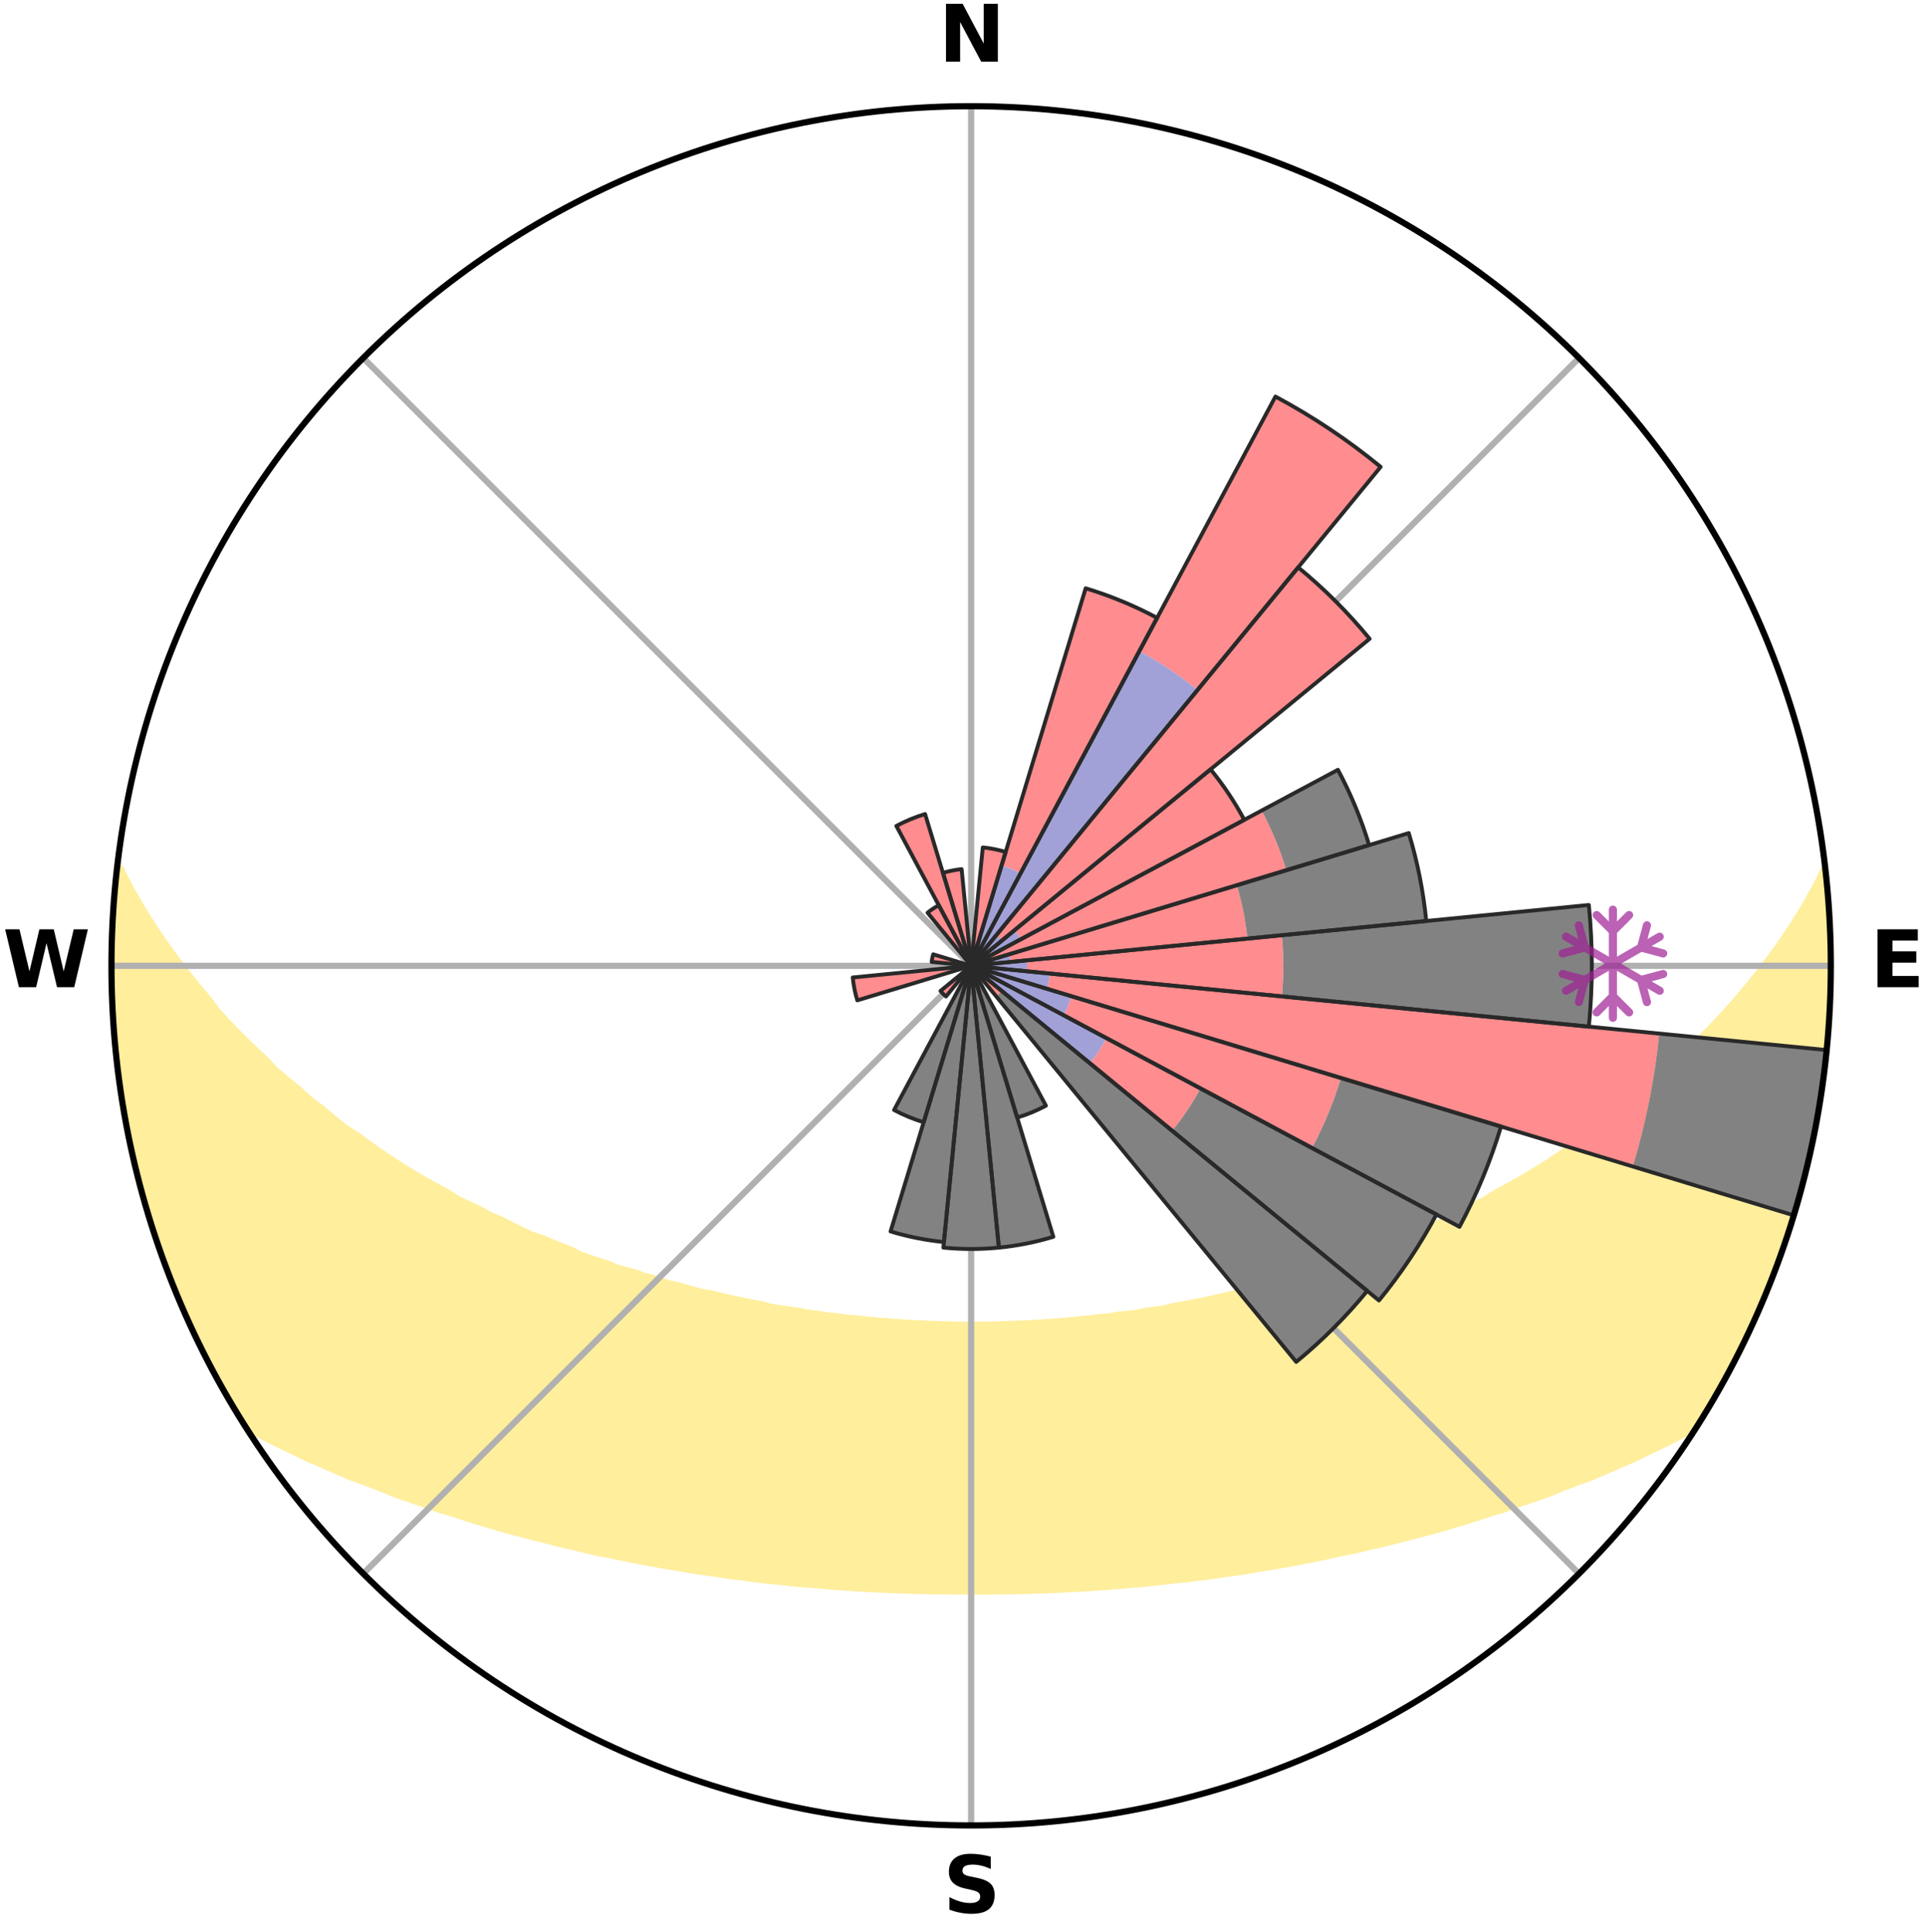 <?xml version="1.0" encoding="utf-8" standalone="no"?>
<!DOCTYPE svg PUBLIC "-//W3C//DTD SVG 1.1//EN"
  "http://www.w3.org/Graphics/SVG/1.1/DTD/svg11.dtd">
<svg xmlns:xlink="http://www.w3.org/1999/xlink" width="248.41pt" height="249.158pt" viewBox="0 0 248.41 249.158" xmlns="http://www.w3.org/2000/svg" version="1.1">
 <title>Ski Rose for Скијачки центар Попова шапка</title>
 <defs>
  <style type="text/css">*{stroke-linejoin: round; stroke-linecap: butt}</style>
 </defs>
 <g id="figure_1">
  <g id="patch_1">
   <path d="M 0 249.158 
L 248.41 249.158 
L 248.41 0 
L 0 0 
z
" style="fill: #ffffff"/>
  </g>
  <g id="axes_1">
   <g id="patch_2">
    <path d="M 236.135 124.579 
C 236.135 110.018 233.267 95.599 227.695 82.147 
C 222.122 68.695 213.955 56.471 203.659 46.175 
C 193.363 35.879 181.139 27.711 167.687 22.139 
C 154.235 16.567 139.815 13.699 125.255 13.699 
C 110.694 13.699 96.275 16.567 82.823 22.139 
C 69.371 27.711 57.147 35.879 46.851 46.175 
C 36.555 56.471 28.387 68.695 22.815 82.147 
C 17.243 95.599 14.375 110.018 14.375 124.579 
C 14.375 139.14 17.243 153.559 22.815 167.011 
C 28.387 180.463 36.555 192.687 46.851 202.983 
C 57.147 213.279 69.371 221.447 82.823 227.019 
C 96.275 232.591 110.694 235.459 125.255 235.459 
C 139.815 235.459 154.235 232.591 167.687 227.019 
C 181.139 221.447 193.363 213.279 203.659 202.983 
C 213.955 192.687 222.122 180.463 227.695 167.011 
C 233.267 153.559 236.135 139.14 236.135 124.579 
M 125.255 124.579 
C 125.255 124.579 125.255 124.579 125.255 124.579 
C 125.255 124.579 125.255 124.579 125.255 124.579 
C 125.255 124.579 125.255 124.579 125.255 124.579 
C 125.255 124.579 125.255 124.579 125.255 124.579 
C 125.255 124.579 125.255 124.579 125.255 124.579 
C 125.255 124.579 125.255 124.579 125.255 124.579 
C 125.255 124.579 125.255 124.579 125.255 124.579 
C 125.255 124.579 125.255 124.579 125.255 124.579 
C 125.255 124.579 125.255 124.579 125.255 124.579 
C 125.255 124.579 125.255 124.579 125.255 124.579 
C 125.255 124.579 125.255 124.579 125.255 124.579 
C 125.255 124.579 125.255 124.579 125.255 124.579 
C 125.255 124.579 125.255 124.579 125.255 124.579 
C 125.255 124.579 125.255 124.579 125.255 124.579 
C 125.255 124.579 125.255 124.579 125.255 124.579 
C 125.255 124.579 125.255 124.579 125.255 124.579 
z
" style="fill: #ffffff"/>
   </g>
   <g id="PolyCollection_1">
    <defs>
     <path id="m5f67244180" d="M 235.406 -137.129 
L 235.406 -137.129 
L 234.401 -135.089 
L 233.301 -133.083 
L 232.128 -131.116 
L 230.898 -129.192 
L 229.619 -127.312 
L 228.299 -125.478 
L 226.942 -123.692 
L 225.551 -121.953 
L 224.128 -120.262 
L 222.677 -118.62 
L 221.2 -117.028 
L 219.697 -115.485 
L 218.398 -113.967 
L 216.851 -112.52 
L 215.286 -111.124 
L 213.704 -109.778 
L 212.327 -108.441 
L 210.714 -107.192 
L 209.308 -105.945 
L 207.672 -104.793 
L 206.241 -103.634 
L 204.801 -102.519 
L 203.141 -101.508 
L 201.685 -100.481 
L 200.224 -99.495 
L 198.757 -98.551 
L 197.287 -97.647 
L 195.814 -96.785 
L 194.341 -95.963 
L 192.868 -95.18 
L 191.586 -94.35 
L 190.114 -93.643 
L 188.83 -92.882 
L 187.365 -92.246 
L 186.083 -91.552 
L 184.629 -90.987 
L 183.353 -90.357 
L 182.08 -89.757 
L 180.81 -89.186 
L 179.545 -88.645 
L 178.131 -88.238 
L 177.032 -87.647 
L 175.786 -87.188 
L 174.547 -86.756 
L 173.317 -86.349 
L 172.096 -85.966 
L 171.017 -85.495 
L 169.812 -85.158 
L 168.618 -84.844 
L 167.555 -84.437 
L 166.381 -84.164 
L 165.331 -83.797 
L 164.286 -83.448 
L 163.143 -83.231 
L 162.113 -82.919 
L 161.089 -82.623 
L 160.072 -82.343 
L 158.973 -82.19 
L 157.973 -81.941 
L 156.98 -81.706 
L 155.994 -81.484 
L 155.016 -81.277 
L 154.045 -81.081 
L 153.083 -80.898 
L 152.128 -80.726 
L 151.181 -80.565 
L 150.297 -80.317 
L 149.363 -80.178 
L 148.436 -80.048 
L 147.518 -79.926 
L 146.65 -79.724 
L 145.744 -79.621 
L 144.845 -79.524 
L 143.955 -79.433 
L 143.102 -79.272 
L 142.223 -79.195 
L 141.351 -79.124 
L 140.509 -78.989 
L 139.648 -78.929 
L 138.812 -78.811 
L 137.961 -78.762 
L 137.13 -78.66 
L 136.289 -78.62 
L 135.463 -78.533 
L 134.63 -78.5 
L 133.808 -78.428 
L 132.982 -78.402 
L 132.165 -78.344 
L 131.345 -78.323 
L 130.53 -78.278 
L 129.715 -78.262 
L 128.903 -78.23 
L 128.09 -78.218 
L 127.28 -78.198 
L 126.47 -78.19 
L 125.66 -78.182 
L 124.85 -78.182 
L 124.04 -78.188 
L 123.23 -78.203 
L 122.42 -78.225 
L 121.608 -78.239 
L 120.796 -78.273 
L 119.981 -78.292 
L 119.167 -78.339 
L 118.348 -78.362 
L 117.531 -78.422 
L 116.706 -78.451 
L 115.885 -78.525 
L 115.053 -78.56 
L 114.228 -78.648 
L 113.387 -78.691 
L 112.558 -78.794 
L 111.708 -78.846 
L 110.873 -78.965 
L 110.013 -79.027 
L 109.147 -79.093 
L 108.302 -79.237 
L 107.425 -79.315 
L 106.54 -79.398 
L 105.684 -79.57 
L 104.788 -79.669 
L 103.884 -79.774 
L 103.017 -79.977 
L 102.1 -80.1 
L 101.176 -80.231 
L 100.244 -80.372 
L 99.303 -80.522 
L 98.417 -80.783 
L 97.464 -80.956 
L 96.504 -81.141 
L 95.535 -81.337 
L 94.559 -81.546 
L 93.576 -81.768 
L 92.585 -82.003 
L 91.587 -82.253 
L 90.491 -82.407 
L 89.476 -82.687 
L 88.454 -82.984 
L 87.427 -83.297 
L 86.286 -83.514 
L 85.243 -83.863 
L 84.196 -84.23 
L 83.024 -84.504 
L 81.964 -84.91 
L 80.773 -85.225 
L 79.571 -85.561 
L 78.494 -86.032 
L 77.276 -86.415 
L 76.048 -86.821 
L 74.812 -87.253 
L 73.719 -87.819 
L 72.472 -88.302 
L 71.219 -88.813 
L 69.96 -89.352 
L 68.531 -89.819 
L 67.261 -90.418 
L 65.987 -91.047 
L 64.712 -91.707 
L 63.256 -92.305 
L 61.976 -93.03 
L 60.512 -93.698 
L 59.044 -94.405 
L 57.764 -95.233 
L 56.294 -96.014 
L 54.823 -96.835 
L 53.353 -97.696 
L 51.885 -98.598 
L 50.421 -99.54 
L 48.962 -100.524 
L 47.509 -101.55 
L 46.064 -102.617 
L 44.414 -103.672 
L 42.986 -104.828 
L 41.57 -106.027 
L 39.949 -107.223 
L 38.559 -108.511 
L 36.964 -109.804 
L 35.385 -111.148 
L 34.046 -112.571 
L 32.503 -114.011 
L 30.981 -115.502 
L 29.481 -117.042 
L 28.006 -118.631 
L 26.784 -120.28 
L 25.364 -121.963 
L 23.975 -123.695 
L 22.619 -125.475 
L 21.299 -127.301 
L 20.02 -129.174 
L 18.787 -131.091 
L 17.609 -133.051 
L 16.498 -135.051 
L 15.476 -137.087 
L 15.278 -137.109 
L 15.278 -137.109 
L 15.032 -135.192 
L 14.819 -133.271 
L 14.637 -131.345 
L 14.489 -129.415 
L 14.595 -127.477 
L 14.512 -125.546 
L 14.46 -123.612 
L 14.44 -121.677 
L 14.65 -119.75 
L 14.692 -117.817 
L 14.765 -115.883 
L 14.902 -113.953 
L 15.198 -112.04 
L 15.362 -110.111 
L 15.593 -108.19 
L 16.012 -106.298 
L 16.266 -104.379 
L 16.741 -102.502 
L 17.055 -100.592 
L 17.445 -98.696 
L 17.914 -96.819 
L 18.551 -94.987 
L 18.986 -93.101 
L 19.582 -91.261 
L 20.129 -89.404 
L 20.782 -87.583 
L 21.515 -85.792 
L 22.104 -83.947 
L 22.846 -82.16 
L 23.62 -80.387 
L 24.359 -78.598 
L 25.202 -76.856 
L 26.044 -75.114 
L 26.941 -73.4 
L 27.82 -71.676 
L 28.776 -69.994 
L 29.73 -68.31 
L 30.72 -66.648 
L 31.848 -65.072 
L 33.757 -64.018 
L 35.697 -63.028 
L 37.656 -62.096 
L 39.553 -61.163 
L 41.523 -60.329 
L 43.418 -59.483 
L 45.315 -58.682 
L 47.271 -57.974 
L 49.15 -57.247 
L 50.961 -56.501 
L 52.829 -55.85 
L 54.683 -55.229 
L 56.472 -54.585 
L 58.309 -54.033 
L 60.079 -53.452 
L 61.839 -52.901 
L 63.59 -52.378 
L 65.33 -51.884 
L 67.058 -51.416 
L 68.776 -50.974 
L 70.481 -50.556 
L 72.133 -50.105 
L 73.816 -49.735 
L 75.452 -49.335 
L 77.075 -48.952 
L 78.723 -48.645 
L 80.328 -48.309 
L 81.921 -47.986 
L 83.507 -47.689 
L 85.079 -47.403 
L 86.645 -47.14 
L 88.198 -46.887 
L 89.722 -46.609 
L 91.259 -46.395 
L 92.784 -46.187 
L 94.285 -45.956 
L 95.794 -45.783 
L 97.28 -45.582 
L 98.76 -45.394 
L 100.243 -45.25 
L 101.709 -45.089 
L 103.169 -44.939 
L 104.632 -44.835 
L 106.08 -44.708 
L 107.522 -44.593 
L 108.96 -44.489 
L 110.394 -44.395 
L 111.823 -44.311 
L 113.248 -44.238 
L 114.669 -44.174 
L 116.088 -44.12 
L 117.503 -44.075 
L 118.916 -44.039 
L 120.327 -44.011 
L 121.736 -43.993 
L 123.144 -43.982 
L 124.551 -43.979 
L 125.958 -43.977 
L 127.365 -43.978 
L 128.774 -43.988 
L 130.183 -44.007 
L 131.594 -44.034 
L 133.007 -44.07 
L 134.423 -44.115 
L 135.841 -44.17 
L 137.263 -44.233 
L 138.688 -44.307 
L 140.117 -44.39 
L 141.55 -44.484 
L 142.988 -44.588 
L 144.431 -44.703 
L 145.879 -44.83 
L 147.34 -44.943 
L 148.8 -45.092 
L 150.266 -45.254 
L 151.738 -45.429 
L 153.231 -45.577 
L 154.717 -45.778 
L 156.224 -45.959 
L 157.725 -46.19 
L 159.253 -46.39 
L 160.787 -46.612 
L 162.311 -46.89 
L 163.867 -47.135 
L 165.429 -47.405 
L 167.005 -47.684 
L 168.588 -47.989 
L 170.184 -48.305 
L 171.786 -48.647 
L 173.402 -49.003 
L 175.06 -49.331 
L 176.693 -49.737 
L 178.375 -50.107 
L 180.032 -50.552 
L 181.737 -50.97 
L 183.455 -51.412 
L 185.184 -51.88 
L 186.923 -52.374 
L 188.674 -52.897 
L 190.434 -53.448 
L 192.204 -54.029 
L 194.037 -54.586 
L 195.825 -55.229 
L 197.684 -55.846 
L 199.548 -56.502 
L 201.359 -57.248 
L 203.243 -57.971 
L 205.199 -58.678 
L 207.091 -59.484 
L 208.991 -60.326 
L 210.96 -61.16 
L 212.853 -62.096 
L 214.812 -63.028 
L 216.752 -64.018 
L 218.662 -65.072 
L 219.785 -66.651 
L 220.788 -68.306 
L 221.746 -69.987 
L 222.679 -71.682 
L 223.575 -73.397 
L 224.472 -75.111 
L 225.321 -76.85 
L 226.053 -78.643 
L 226.848 -80.405 
L 227.601 -82.186 
L 228.286 -83.994 
L 229.102 -85.752 
L 229.696 -87.595 
L 230.367 -89.409 
L 230.971 -91.247 
L 231.47 -93.117 
L 232.042 -94.964 
L 232.568 -96.826 
L 233.049 -98.7 
L 233.485 -100.585 
L 233.877 -102.48 
L 234.224 -104.383 
L 234.606 -106.28 
L 234.864 -108.198 
L 235.08 -110.12 
L 235.384 -112.031 
L 235.587 -113.955 
L 235.683 -115.888 
L 235.879 -117.813 
L 235.901 -119.748 
L 236.084 -121.677 
L 236.033 -123.612 
L 236.089 -125.546 
L 236.024 -127.48 
L 236.012 -129.415 
L 235.88 -131.345 
L 235.661 -133.268 
L 235.55 -135.199 
L 235.406 -137.129 
z
" style="stroke: #ffee9c"/>
    </defs>
    <g clip-path="url(#p5bc76a694a)">
     <use xlink:href="#m5f67244180" x="0" y="249.158" style="fill: #ffee9c; stroke: #ffee9c"/>
    </g>
   </g>
   <g id="matplotlib.axis_1">
    <g id="xtick_1">
     <g id="line2d_1">
      <path d="M 125.255 124.579 
L 125.255 13.699 
" clip-path="url(#p5bc76a694a)" style="fill: none; stroke: #b0b0b0; stroke-width: 0.8; stroke-linecap: square"/>
     </g>
     <g id="text_1">
      <!-- N -->
      <g transform="translate(121.07 7.958) scale(0.1 -0.1)">
       <defs>
        <path id="DejaVuSans-Bold-4e" d="M 588 4666 
L 1931 4666 
L 3628 1466 
L 3628 4666 
L 4769 4666 
L 4769 0 
L 3425 0 
L 1728 3200 
L 1728 0 
L 588 0 
L 588 4666 
z
" transform="scale(0.016)"/>
       </defs>
       <use xlink:href="#DejaVuSans-Bold-4e"/>
      </g>
     </g>
    </g>
    <g id="xtick_2">
     <g id="line2d_2">
      <path d="M 125.255 124.579 
L 203.659 46.175 
" clip-path="url(#p5bc76a694a)" style="fill: none; stroke: #b0b0b0; stroke-width: 0.8; stroke-linecap: square"/>
     </g>
    </g>
    <g id="xtick_3">
     <g id="line2d_3">
      <path d="M 125.255 124.579 
L 236.135 124.579 
" clip-path="url(#p5bc76a694a)" style="fill: none; stroke: #b0b0b0; stroke-width: 0.8; stroke-linecap: square"/>
     </g>
     <g id="text_2">
      <!-- E -->
      <g transform="translate(241.219 127.338) scale(0.1 -0.1)">
       <defs>
        <path id="DejaVuSans-Bold-45" d="M 588 4666 
L 3834 4666 
L 3834 3756 
L 1791 3756 
L 1791 2888 
L 3713 2888 
L 3713 1978 
L 1791 1978 
L 1791 909 
L 3903 909 
L 3903 0 
L 588 0 
L 588 4666 
z
" transform="scale(0.016)"/>
       </defs>
       <use xlink:href="#DejaVuSans-Bold-45"/>
      </g>
     </g>
    </g>
    <g id="xtick_4">
     <g id="line2d_4">
      <path d="M 125.255 124.579 
L 203.659 202.983 
" clip-path="url(#p5bc76a694a)" style="fill: none; stroke: #b0b0b0; stroke-width: 0.8; stroke-linecap: square"/>
     </g>
    </g>
    <g id="xtick_5">
     <g id="line2d_5">
      <path d="M 125.255 124.579 
L 125.255 235.459 
" clip-path="url(#p5bc76a694a)" style="fill: none; stroke: #b0b0b0; stroke-width: 0.8; stroke-linecap: square"/>
     </g>
     <g id="text_3">
      <!-- S -->
      <g transform="translate(121.654 246.718) scale(0.1 -0.1)">
       <defs>
        <path id="DejaVuSans-Bold-53" d="M 3834 4519 
L 3834 3531 
Q 3450 3703 3084 3790 
Q 2719 3878 2394 3878 
Q 1963 3878 1756 3759 
Q 1550 3641 1550 3391 
Q 1550 3203 1689 3098 
Q 1828 2994 2194 2919 
L 2706 2816 
Q 3484 2659 3812 2340 
Q 4141 2022 4141 1434 
Q 4141 663 3683 286 
Q 3225 -91 2284 -91 
Q 1841 -91 1394 -6 
Q 947 78 500 244 
L 500 1259 
Q 947 1022 1364 901 
Q 1781 781 2169 781 
Q 2563 781 2772 912 
Q 2981 1044 2981 1288 
Q 2981 1506 2839 1625 
Q 2697 1744 2272 1838 
L 1806 1941 
Q 1106 2091 782 2419 
Q 459 2747 459 3303 
Q 459 4000 909 4375 
Q 1359 4750 2203 4750 
Q 2588 4750 2994 4692 
Q 3400 4634 3834 4519 
z
" transform="scale(0.016)"/>
       </defs>
       <use xlink:href="#DejaVuSans-Bold-53"/>
      </g>
     </g>
    </g>
    <g id="xtick_6">
     <g id="line2d_6">
      <path d="M 125.255 124.579 
L 46.851 202.983 
" clip-path="url(#p5bc76a694a)" style="fill: none; stroke: #b0b0b0; stroke-width: 0.8; stroke-linecap: square"/>
     </g>
    </g>
    <g id="xtick_7">
     <g id="line2d_7">
      <path d="M 125.255 124.579 
L 14.375 124.579 
" clip-path="url(#p5bc76a694a)" style="fill: none; stroke: #b0b0b0; stroke-width: 0.8; stroke-linecap: square"/>
     </g>
     <g id="text_4">
      <!-- W -->
      <g transform="translate(0.36 127.338) scale(0.1 -0.1)">
       <defs>
        <path id="DejaVuSans-Bold-57" d="M 191 4666 
L 1344 4666 
L 2150 1275 
L 2950 4666 
L 4109 4666 
L 4909 1275 
L 5716 4666 
L 6859 4666 
L 5759 0 
L 4372 0 
L 3525 3547 
L 2688 0 
L 1300 0 
L 191 4666 
z
" transform="scale(0.016)"/>
       </defs>
       <use xlink:href="#DejaVuSans-Bold-57"/>
      </g>
     </g>
    </g>
    <g id="xtick_8">
     <g id="line2d_8">
      <path d="M 125.255 124.579 
L 46.851 46.175 
" clip-path="url(#p5bc76a694a)" style="fill: none; stroke: #b0b0b0; stroke-width: 0.8; stroke-linecap: square"/>
     </g>
    </g>
   </g>
   <g id="matplotlib.axis_2"/>
   <g id="patch_3">
    <path d="M 125.255 124.579 
C 125.255 124.579 125.255 124.579 125.255 124.579 
C 125.255 124.579 125.255 124.579 125.255 124.579 
L 125.255 124.579 
C 125.255 124.579 125.255 124.579 125.255 124.579 
C 125.255 124.579 125.255 124.579 125.255 124.579 
z
" clip-path="url(#p5bc76a694a)" style="fill: #d9d9d9"/>
   </g>
   <g id="patch_4">
    <path d="M 125.255 124.579 
C 125.255 124.579 125.255 124.579 125.255 124.579 
C 125.255 124.579 125.255 124.579 125.255 124.579 
L 125.255 124.579 
C 125.255 124.579 125.255 124.579 125.255 124.579 
C 125.255 124.579 125.255 124.579 125.255 124.579 
z
" clip-path="url(#p5bc76a694a)" style="fill: #d9d9d9"/>
   </g>
   <g id="patch_5">
    <path d="M 125.255 124.579 
C 125.255 124.579 125.255 124.579 125.255 124.579 
C 125.255 124.579 125.255 124.579 125.255 124.579 
L 125.255 124.579 
C 125.255 124.579 125.255 124.579 125.255 124.579 
C 125.255 124.579 125.255 124.579 125.255 124.579 
z
" clip-path="url(#p5bc76a694a)" style="fill: #d9d9d9"/>
   </g>
   <g id="patch_6">
    <path d="M 125.255 124.579 
C 125.255 124.579 125.255 124.579 125.255 124.579 
C 125.255 124.579 125.255 124.579 125.255 124.579 
L 125.255 124.579 
C 125.255 124.579 125.255 124.579 125.255 124.579 
C 125.255 124.579 125.255 124.579 125.255 124.579 
z
" clip-path="url(#p5bc76a694a)" style="fill: #d9d9d9"/>
   </g>
   <g id="patch_7">
    <path d="M 125.255 124.579 
C 125.255 124.579 125.255 124.579 125.255 124.579 
C 125.255 124.579 125.255 124.579 125.255 124.579 
L 125.255 124.579 
C 125.255 124.579 125.255 124.579 125.255 124.579 
C 125.255 124.579 125.255 124.579 125.255 124.579 
z
" clip-path="url(#p5bc76a694a)" style="fill: #d9d9d9"/>
   </g>
   <g id="patch_8">
    <path d="M 125.255 124.579 
C 125.255 124.579 125.255 124.579 125.255 124.579 
C 125.255 124.579 125.255 124.579 125.255 124.579 
L 125.255 124.579 
C 125.255 124.579 125.255 124.579 125.255 124.579 
C 125.255 124.579 125.255 124.579 125.255 124.579 
z
" clip-path="url(#p5bc76a694a)" style="fill: #d9d9d9"/>
   </g>
   <g id="patch_9">
    <path d="M 125.255 124.579 
C 125.255 124.579 125.255 124.579 125.255 124.579 
C 125.255 124.579 125.255 124.579 125.255 124.579 
L 125.255 124.579 
C 125.255 124.579 125.255 124.579 125.255 124.579 
C 125.255 124.579 125.255 124.579 125.255 124.579 
z
" clip-path="url(#p5bc76a694a)" style="fill: #d9d9d9"/>
   </g>
   <g id="patch_10">
    <path d="M 125.255 124.579 
C 125.255 124.579 125.255 124.579 125.255 124.579 
C 125.255 124.579 125.255 124.579 125.255 124.579 
L 125.255 124.579 
C 125.255 124.579 125.255 124.579 125.255 124.579 
C 125.255 124.579 125.255 124.579 125.255 124.579 
z
" clip-path="url(#p5bc76a694a)" style="fill: #d9d9d9"/>
   </g>
   <g id="patch_11">
    <path d="M 125.255 124.579 
C 125.255 124.579 125.255 124.579 125.255 124.579 
C 125.255 124.579 125.255 124.579 125.255 124.579 
L 125.255 124.579 
C 125.255 124.579 125.255 124.579 125.255 124.579 
C 125.255 124.579 125.255 124.579 125.255 124.579 
z
" clip-path="url(#p5bc76a694a)" style="fill: #d9d9d9"/>
   </g>
   <g id="patch_12">
    <path d="M 125.255 124.579 
C 125.255 124.579 125.255 124.579 125.255 124.579 
C 125.255 124.579 125.255 124.579 125.255 124.579 
L 125.255 124.579 
C 125.255 124.579 125.255 124.579 125.255 124.579 
C 125.255 124.579 125.255 124.579 125.255 124.579 
z
" clip-path="url(#p5bc76a694a)" style="fill: #d9d9d9"/>
   </g>
   <g id="patch_13">
    <path d="M 125.255 124.579 
C 125.255 124.579 125.255 124.579 125.255 124.579 
C 125.255 124.579 125.255 124.579 125.255 124.579 
L 125.255 124.579 
C 125.255 124.579 125.255 124.579 125.255 124.579 
C 125.255 124.579 125.255 124.579 125.255 124.579 
z
" clip-path="url(#p5bc76a694a)" style="fill: #d9d9d9"/>
   </g>
   <g id="patch_14">
    <path d="M 125.255 124.579 
C 125.255 124.579 125.255 124.579 125.255 124.579 
C 125.255 124.579 125.255 124.579 125.255 124.579 
L 125.255 124.579 
C 125.255 124.579 125.255 124.579 125.255 124.579 
C 125.255 124.579 125.255 124.579 125.255 124.579 
z
" clip-path="url(#p5bc76a694a)" style="fill: #d9d9d9"/>
   </g>
   <g id="patch_15">
    <path d="M 125.255 124.579 
C 125.255 124.579 125.255 124.579 125.255 124.579 
C 125.255 124.579 125.255 124.579 125.255 124.579 
L 125.255 124.579 
C 125.255 124.579 125.255 124.579 125.255 124.579 
C 125.255 124.579 125.255 124.579 125.255 124.579 
z
" clip-path="url(#p5bc76a694a)" style="fill: #d9d9d9"/>
   </g>
   <g id="patch_16">
    <path d="M 125.255 124.579 
C 125.255 124.579 125.255 124.579 125.255 124.579 
C 125.255 124.579 125.255 124.579 125.255 124.579 
L 125.255 124.579 
C 125.255 124.579 125.255 124.579 125.255 124.579 
C 125.255 124.579 125.255 124.579 125.255 124.579 
z
" clip-path="url(#p5bc76a694a)" style="fill: #d9d9d9"/>
   </g>
   <g id="patch_17">
    <path d="M 125.255 124.579 
C 125.255 124.579 125.255 124.579 125.255 124.579 
C 125.255 124.579 125.255 124.579 125.255 124.579 
L 125.255 124.579 
C 125.255 124.579 125.255 124.579 125.255 124.579 
C 125.255 124.579 125.255 124.579 125.255 124.579 
z
" clip-path="url(#p5bc76a694a)" style="fill: #d9d9d9"/>
   </g>
   <g id="patch_18">
    <path d="M 125.255 124.579 
C 125.255 124.579 125.255 124.579 125.255 124.579 
C 125.255 124.579 125.255 124.579 125.255 124.579 
L 125.255 124.579 
C 125.255 124.579 125.255 124.579 125.255 124.579 
C 125.255 124.579 125.255 124.579 125.255 124.579 
z
" clip-path="url(#p5bc76a694a)" style="fill: #d9d9d9"/>
   </g>
   <g id="patch_19">
    <path d="M 125.255 124.579 
C 125.255 124.579 125.255 124.579 125.255 124.579 
C 125.255 124.579 125.255 124.579 125.255 124.579 
L 125.255 124.579 
C 125.255 124.579 125.255 124.579 125.255 124.579 
C 125.255 124.579 125.255 124.579 125.255 124.579 
z
" clip-path="url(#p5bc76a694a)" style="fill: #d9d9d9"/>
   </g>
   <g id="patch_20">
    <path d="M 125.255 124.579 
C 125.255 124.579 125.255 124.579 125.255 124.579 
C 125.255 124.579 125.255 124.579 125.255 124.579 
L 125.255 124.579 
C 125.255 124.579 125.255 124.579 125.255 124.579 
C 125.255 124.579 125.255 124.579 125.255 124.579 
z
" clip-path="url(#p5bc76a694a)" style="fill: #d9d9d9"/>
   </g>
   <g id="patch_21">
    <path d="M 125.255 124.579 
C 125.255 124.579 125.255 124.579 125.255 124.579 
C 125.255 124.579 125.255 124.579 125.255 124.579 
L 125.255 124.579 
C 125.255 124.579 125.255 124.579 125.255 124.579 
C 125.255 124.579 125.255 124.579 125.255 124.579 
z
" clip-path="url(#p5bc76a694a)" style="fill: #d9d9d9"/>
   </g>
   <g id="patch_22">
    <path d="M 125.255 124.579 
C 125.255 124.579 125.255 124.579 125.255 124.579 
C 125.255 124.579 125.255 124.579 125.255 124.579 
L 125.255 124.579 
C 125.255 124.579 125.255 124.579 125.255 124.579 
C 125.255 124.579 125.255 124.579 125.255 124.579 
z
" clip-path="url(#p5bc76a694a)" style="fill: #d9d9d9"/>
   </g>
   <g id="patch_23">
    <path d="M 125.255 124.579 
C 125.255 124.579 125.255 124.579 125.255 124.579 
C 125.255 124.579 125.255 124.579 125.255 124.579 
L 125.255 124.579 
C 125.255 124.579 125.255 124.579 125.255 124.579 
C 125.255 124.579 125.255 124.579 125.255 124.579 
z
" clip-path="url(#p5bc76a694a)" style="fill: #d9d9d9"/>
   </g>
   <g id="patch_24">
    <path d="M 125.255 124.579 
C 125.255 124.579 125.255 124.579 125.255 124.579 
C 125.255 124.579 125.255 124.579 125.255 124.579 
L 125.255 124.579 
C 125.255 124.579 125.255 124.579 125.255 124.579 
C 125.255 124.579 125.255 124.579 125.255 124.579 
z
" clip-path="url(#p5bc76a694a)" style="fill: #d9d9d9"/>
   </g>
   <g id="patch_25">
    <path d="M 125.255 124.579 
C 125.255 124.579 125.255 124.579 125.255 124.579 
C 125.255 124.579 125.255 124.579 125.255 124.579 
L 125.255 124.579 
C 125.255 124.579 125.255 124.579 125.255 124.579 
C 125.255 124.579 125.255 124.579 125.255 124.579 
z
" clip-path="url(#p5bc76a694a)" style="fill: #d9d9d9"/>
   </g>
   <g id="patch_26">
    <path d="M 125.255 124.579 
C 125.255 124.579 125.255 124.579 125.255 124.579 
C 125.255 124.579 125.255 124.579 125.255 124.579 
L 125.255 124.579 
C 125.255 124.579 125.255 124.579 125.255 124.579 
C 125.255 124.579 125.255 124.579 125.255 124.579 
z
" clip-path="url(#p5bc76a694a)" style="fill: #d9d9d9"/>
   </g>
   <g id="patch_27">
    <path d="M 125.255 124.579 
C 125.255 124.579 125.255 124.579 125.255 124.579 
C 125.255 124.579 125.255 124.579 125.255 124.579 
L 125.255 124.579 
C 125.255 124.579 125.255 124.579 125.255 124.579 
C 125.255 124.579 125.255 124.579 125.255 124.579 
z
" clip-path="url(#p5bc76a694a)" style="fill: #d9d9d9"/>
   </g>
   <g id="patch_28">
    <path d="M 125.255 124.579 
C 125.255 124.579 125.255 124.579 125.255 124.579 
C 125.255 124.579 125.255 124.579 125.255 124.579 
L 125.255 124.579 
C 125.255 124.579 125.255 124.579 125.255 124.579 
C 125.255 124.579 125.255 124.579 125.255 124.579 
z
" clip-path="url(#p5bc76a694a)" style="fill: #d9d9d9"/>
   </g>
   <g id="patch_29">
    <path d="M 125.255 124.579 
C 125.255 124.579 125.255 124.579 125.255 124.579 
C 125.255 124.579 125.255 124.579 125.255 124.579 
L 125.255 124.579 
C 125.255 124.579 125.255 124.579 125.255 124.579 
C 125.255 124.579 125.255 124.579 125.255 124.579 
z
" clip-path="url(#p5bc76a694a)" style="fill: #d9d9d9"/>
   </g>
   <g id="patch_30">
    <path d="M 125.255 124.579 
C 125.255 124.579 125.255 124.579 125.255 124.579 
C 125.255 124.579 125.255 124.579 125.255 124.579 
L 125.255 124.579 
C 125.255 124.579 125.255 124.579 125.255 124.579 
C 125.255 124.579 125.255 124.579 125.255 124.579 
z
" clip-path="url(#p5bc76a694a)" style="fill: #d9d9d9"/>
   </g>
   <g id="patch_31">
    <path d="M 125.255 124.579 
C 125.255 124.579 125.255 124.579 125.255 124.579 
C 125.255 124.579 125.255 124.579 125.255 124.579 
L 125.255 124.579 
C 125.255 124.579 125.255 124.579 125.255 124.579 
C 125.255 124.579 125.255 124.579 125.255 124.579 
z
" clip-path="url(#p5bc76a694a)" style="fill: #d9d9d9"/>
   </g>
   <g id="patch_32">
    <path d="M 125.255 124.579 
C 125.255 124.579 125.255 124.579 125.255 124.579 
C 125.255 124.579 125.255 124.579 125.255 124.579 
L 125.255 124.579 
C 125.255 124.579 125.255 124.579 125.255 124.579 
C 125.255 124.579 125.255 124.579 125.255 124.579 
z
" clip-path="url(#p5bc76a694a)" style="fill: #d9d9d9"/>
   </g>
   <g id="patch_33">
    <path d="M 125.255 124.579 
C 125.255 124.579 125.255 124.579 125.255 124.579 
C 125.255 124.579 125.255 124.579 125.255 124.579 
L 125.255 124.579 
C 125.255 124.579 125.255 124.579 125.255 124.579 
C 125.255 124.579 125.255 124.579 125.255 124.579 
z
" clip-path="url(#p5bc76a694a)" style="fill: #d9d9d9"/>
   </g>
   <g id="patch_34">
    <path d="M 125.255 124.579 
C 125.255 124.579 125.255 124.579 125.255 124.579 
C 125.255 124.579 125.255 124.579 125.255 124.579 
L 125.255 124.579 
C 125.255 124.579 125.255 124.579 125.255 124.579 
C 125.255 124.579 125.255 124.579 125.255 124.579 
z
" clip-path="url(#p5bc76a694a)" style="fill: #d9d9d9"/>
   </g>
   <g id="patch_35">
    <path d="M 125.255 124.579 
C 125.255 124.579 125.255 124.579 125.255 124.579 
C 125.255 124.579 125.255 124.579 125.255 124.579 
L 125.255 124.579 
C 125.255 124.579 125.255 124.579 125.255 124.579 
C 125.255 124.579 125.255 124.579 125.255 124.579 
z
" clip-path="url(#p5bc76a694a)" style="fill: #a1a1d8"/>
   </g>
   <g id="patch_36">
    <path d="M 125.255 124.579 
C 125.255 124.579 125.255 124.579 125.255 124.579 
C 125.255 124.579 125.255 124.579 125.255 124.579 
L 125.255 124.579 
C 125.255 124.579 125.255 124.579 125.255 124.579 
C 125.255 124.579 125.255 124.579 125.255 124.579 
z
" clip-path="url(#p5bc76a694a)" style="fill: #a1a1d8"/>
   </g>
   <g id="patch_37">
    <path d="M 125.255 124.579 
C 125.255 124.579 125.255 124.579 125.255 124.579 
C 125.255 124.579 125.255 124.579 125.255 124.579 
L 131.634 112.645 
C 131.243 112.436 130.842 112.247 130.433 112.077 
C 130.024 111.908 129.607 111.759 129.183 111.63 
z
" clip-path="url(#p5bc76a694a)" style="fill: #a1a1d8"/>
   </g>
   <g id="patch_38">
    <path d="M 125.255 124.579 
C 125.255 124.579 125.255 124.579 125.255 124.579 
C 125.255 124.579 125.255 124.579 125.255 124.579 
L 154.456 88.997 
C 153.292 88.041 152.081 87.143 150.828 86.306 
C 149.575 85.469 148.282 84.694 146.954 83.984 
z
" clip-path="url(#p5bc76a694a)" style="fill: #a1a1d8"/>
   </g>
   <g id="patch_39">
    <path d="M 125.255 124.579 
C 125.255 124.579 125.255 124.579 125.255 124.579 
C 125.255 124.579 125.255 124.579 125.255 124.579 
L 129.208 121.334 
C 129.102 121.205 128.99 121.081 128.871 120.963 
C 128.753 120.844 128.629 120.732 128.499 120.625 
z
" clip-path="url(#p5bc76a694a)" style="fill: #a1a1d8"/>
   </g>
   <g id="patch_40">
    <path d="M 125.255 124.579 
C 125.255 124.579 125.255 124.579 125.255 124.579 
C 125.255 124.579 125.255 124.579 125.255 124.579 
L 131.634 121.169 
C 131.522 120.961 131.4 120.757 131.269 120.561 
C 131.137 120.364 130.996 120.173 130.846 119.99 
z
" clip-path="url(#p5bc76a694a)" style="fill: #a1a1d8"/>
   </g>
   <g id="patch_41">
    <path d="M 125.255 124.579 
C 125.255 124.579 125.255 124.579 125.255 124.579 
C 125.255 124.579 125.255 124.579 125.255 124.579 
L 125.255 124.579 
C 125.255 124.579 125.255 124.579 125.255 124.579 
C 125.255 124.579 125.255 124.579 125.255 124.579 
z
" clip-path="url(#p5bc76a694a)" style="fill: #a1a1d8"/>
   </g>
   <g id="patch_42">
    <path d="M 125.255 124.579 
C 125.255 124.579 125.255 124.579 125.255 124.579 
C 125.255 124.579 125.255 124.579 125.255 124.579 
L 130.345 124.078 
C 130.328 123.911 130.304 123.745 130.271 123.581 
C 130.238 123.417 130.198 123.255 130.149 123.094 
z
" clip-path="url(#p5bc76a694a)" style="fill: #a1a1d8"/>
   </g>
   <g id="patch_43">
    <path d="M 125.255 124.579 
C 125.255 124.579 125.255 124.579 125.255 124.579 
C 125.255 124.579 125.255 124.579 125.255 124.579 
L 132.453 125.288 
C 132.476 125.052 132.488 124.816 132.488 124.579 
C 132.488 124.342 132.476 124.106 132.453 123.87 
z
" clip-path="url(#p5bc76a694a)" style="fill: #a1a1d8"/>
   </g>
   <g id="patch_44">
    <path d="M 125.255 124.579 
C 125.255 124.579 125.255 124.579 125.255 124.579 
C 125.255 124.579 125.255 124.579 125.255 124.579 
L 135.043 127.548 
C 135.141 127.228 135.222 126.903 135.287 126.575 
C 135.353 126.246 135.402 125.915 135.435 125.582 
z
" clip-path="url(#p5bc76a694a)" style="fill: #a1a1d8"/>
   </g>
   <g id="patch_45">
    <path d="M 125.255 124.579 
C 125.255 124.579 125.255 124.579 125.255 124.579 
C 125.255 124.579 125.255 124.579 125.255 124.579 
L 137.189 130.958 
C 137.398 130.567 137.587 130.167 137.757 129.757 
C 137.926 129.348 138.075 128.931 138.204 128.507 
z
" clip-path="url(#p5bc76a694a)" style="fill: #a1a1d8"/>
   </g>
   <g id="patch_46">
    <path d="M 125.255 124.579 
C 125.255 124.579 125.255 124.579 125.255 124.579 
C 125.255 124.579 125.255 124.579 125.255 124.579 
L 140.567 137.145 
C 140.978 136.644 141.365 136.123 141.725 135.584 
C 142.085 135.045 142.419 134.488 142.724 133.917 
z
" clip-path="url(#p5bc76a694a)" style="fill: #a1a1d8"/>
   </g>
   <g id="patch_47">
    <path d="M 125.255 124.579 
C 125.255 124.579 125.255 124.579 125.255 124.579 
C 125.255 124.579 125.255 124.579 125.255 124.579 
L 125.255 124.579 
C 125.255 124.579 125.255 124.579 125.255 124.579 
C 125.255 124.579 125.255 124.579 125.255 124.579 
z
" clip-path="url(#p5bc76a694a)" style="fill: #a1a1d8"/>
   </g>
   <g id="patch_48">
    <path d="M 125.255 124.579 
C 125.255 124.579 125.255 124.579 125.255 124.579 
C 125.255 124.579 125.255 124.579 125.255 124.579 
L 125.255 124.579 
C 125.255 124.579 125.255 124.579 125.255 124.579 
C 125.255 124.579 125.255 124.579 125.255 124.579 
z
" clip-path="url(#p5bc76a694a)" style="fill: #a1a1d8"/>
   </g>
   <g id="patch_49">
    <path d="M 125.255 124.579 
C 125.255 124.579 125.255 124.579 125.255 124.579 
C 125.255 124.579 125.255 124.579 125.255 124.579 
L 125.255 124.579 
C 125.255 124.579 125.255 124.579 125.255 124.579 
C 125.255 124.579 125.255 124.579 125.255 124.579 
z
" clip-path="url(#p5bc76a694a)" style="fill: #a1a1d8"/>
   </g>
   <g id="patch_50">
    <path d="M 125.255 124.579 
C 125.255 124.579 125.255 124.579 125.255 124.579 
C 125.255 124.579 125.255 124.579 125.255 124.579 
L 125.255 124.579 
C 125.255 124.579 125.255 124.579 125.255 124.579 
C 125.255 124.579 125.255 124.579 125.255 124.579 
z
" clip-path="url(#p5bc76a694a)" style="fill: #a1a1d8"/>
   </g>
   <g id="patch_51">
    <path d="M 125.255 124.579 
C 125.255 124.579 125.255 124.579 125.255 124.579 
C 125.255 124.579 125.255 124.579 125.255 124.579 
L 125.255 124.579 
C 125.255 124.579 125.255 124.579 125.255 124.579 
C 125.255 124.579 125.255 124.579 125.255 124.579 
z
" clip-path="url(#p5bc76a694a)" style="fill: #a1a1d8"/>
   </g>
   <g id="patch_52">
    <path d="M 125.255 124.579 
C 125.255 124.579 125.255 124.579 125.255 124.579 
C 125.255 124.579 125.255 124.579 125.255 124.579 
L 125.255 124.579 
C 125.255 124.579 125.255 124.579 125.255 124.579 
C 125.255 124.579 125.255 124.579 125.255 124.579 
z
" clip-path="url(#p5bc76a694a)" style="fill: #a1a1d8"/>
   </g>
   <g id="patch_53">
    <path d="M 125.255 124.579 
C 125.255 124.579 125.255 124.579 125.255 124.579 
C 125.255 124.579 125.255 124.579 125.255 124.579 
L 125.255 124.579 
C 125.255 124.579 125.255 124.579 125.255 124.579 
C 125.255 124.579 125.255 124.579 125.255 124.579 
z
" clip-path="url(#p5bc76a694a)" style="fill: #a1a1d8"/>
   </g>
   <g id="patch_54">
    <path d="M 125.255 124.579 
C 125.255 124.579 125.255 124.579 125.255 124.579 
C 125.255 124.579 125.255 124.579 125.255 124.579 
L 125.255 124.579 
C 125.255 124.579 125.255 124.579 125.255 124.579 
C 125.255 124.579 125.255 124.579 125.255 124.579 
z
" clip-path="url(#p5bc76a694a)" style="fill: #a1a1d8"/>
   </g>
   <g id="patch_55">
    <path d="M 125.255 124.579 
C 125.255 124.579 125.255 124.579 125.255 124.579 
C 125.255 124.579 125.255 124.579 125.255 124.579 
L 125.255 124.579 
C 125.255 124.579 125.255 124.579 125.255 124.579 
C 125.255 124.579 125.255 124.579 125.255 124.579 
z
" clip-path="url(#p5bc76a694a)" style="fill: #a1a1d8"/>
   </g>
   <g id="patch_56">
    <path d="M 125.255 124.579 
C 125.255 124.579 125.255 124.579 125.255 124.579 
C 125.255 124.579 125.255 124.579 125.255 124.579 
L 125.255 124.579 
C 125.255 124.579 125.255 124.579 125.255 124.579 
C 125.255 124.579 125.255 124.579 125.255 124.579 
z
" clip-path="url(#p5bc76a694a)" style="fill: #a1a1d8"/>
   </g>
   <g id="patch_57">
    <path d="M 125.255 124.579 
C 125.255 124.579 125.255 124.579 125.255 124.579 
C 125.255 124.579 125.255 124.579 125.255 124.579 
L 125.255 124.579 
C 125.255 124.579 125.255 124.579 125.255 124.579 
C 125.255 124.579 125.255 124.579 125.255 124.579 
z
" clip-path="url(#p5bc76a694a)" style="fill: #a1a1d8"/>
   </g>
   <g id="patch_58">
    <path d="M 125.255 124.579 
C 125.255 124.579 125.255 124.579 125.255 124.579 
C 125.255 124.579 125.255 124.579 125.255 124.579 
L 125.255 124.579 
C 125.255 124.579 125.255 124.579 125.255 124.579 
C 125.255 124.579 125.255 124.579 125.255 124.579 
z
" clip-path="url(#p5bc76a694a)" style="fill: #a1a1d8"/>
   </g>
   <g id="patch_59">
    <path d="M 125.255 124.579 
C 125.255 124.579 125.255 124.579 125.255 124.579 
C 125.255 124.579 125.255 124.579 125.255 124.579 
L 125.255 124.579 
C 125.255 124.579 125.255 124.579 125.255 124.579 
C 125.255 124.579 125.255 124.579 125.255 124.579 
z
" clip-path="url(#p5bc76a694a)" style="fill: #a1a1d8"/>
   </g>
   <g id="patch_60">
    <path d="M 125.255 124.579 
C 125.255 124.579 125.255 124.579 125.255 124.579 
C 125.255 124.579 125.255 124.579 125.255 124.579 
L 125.255 124.579 
C 125.255 124.579 125.255 124.579 125.255 124.579 
C 125.255 124.579 125.255 124.579 125.255 124.579 
z
" clip-path="url(#p5bc76a694a)" style="fill: #a1a1d8"/>
   </g>
   <g id="patch_61">
    <path d="M 125.255 124.579 
C 125.255 124.579 125.255 124.579 125.255 124.579 
C 125.255 124.579 125.255 124.579 125.255 124.579 
L 125.255 124.579 
C 125.255 124.579 125.255 124.579 125.255 124.579 
C 125.255 124.579 125.255 124.579 125.255 124.579 
z
" clip-path="url(#p5bc76a694a)" style="fill: #a1a1d8"/>
   </g>
   <g id="patch_62">
    <path d="M 125.255 124.579 
C 125.255 124.579 125.255 124.579 125.255 124.579 
C 125.255 124.579 125.255 124.579 125.255 124.579 
L 125.255 124.579 
C 125.255 124.579 125.255 124.579 125.255 124.579 
C 125.255 124.579 125.255 124.579 125.255 124.579 
z
" clip-path="url(#p5bc76a694a)" style="fill: #a1a1d8"/>
   </g>
   <g id="patch_63">
    <path d="M 125.255 124.579 
C 125.255 124.579 125.255 124.579 125.255 124.579 
C 125.255 124.579 125.255 124.579 125.255 124.579 
L 125.255 124.579 
C 125.255 124.579 125.255 124.579 125.255 124.579 
C 125.255 124.579 125.255 124.579 125.255 124.579 
z
" clip-path="url(#p5bc76a694a)" style="fill: #a1a1d8"/>
   </g>
   <g id="patch_64">
    <path d="M 125.255 124.579 
C 125.255 124.579 125.255 124.579 125.255 124.579 
C 125.255 124.579 125.255 124.579 125.255 124.579 
L 125.255 124.579 
C 125.255 124.579 125.255 124.579 125.255 124.579 
C 125.255 124.579 125.255 124.579 125.255 124.579 
z
" clip-path="url(#p5bc76a694a)" style="fill: #a1a1d8"/>
   </g>
   <g id="patch_65">
    <path d="M 125.255 124.579 
C 125.255 124.579 125.255 124.579 125.255 124.579 
C 125.255 124.579 125.255 124.579 125.255 124.579 
L 125.255 124.579 
C 125.255 124.579 125.255 124.579 125.255 124.579 
C 125.255 124.579 125.255 124.579 125.255 124.579 
z
" clip-path="url(#p5bc76a694a)" style="fill: #a1a1d8"/>
   </g>
   <g id="patch_66">
    <path d="M 125.255 124.579 
C 125.255 124.579 125.255 124.579 125.255 124.579 
C 125.255 124.579 125.255 124.579 125.255 124.579 
L 125.255 124.579 
C 125.255 124.579 125.255 124.579 125.255 124.579 
C 125.255 124.579 125.255 124.579 125.255 124.579 
z
" clip-path="url(#p5bc76a694a)" style="fill: #a1a1d8"/>
   </g>
   <g id="patch_67">
    <path d="M 125.255 124.579 
C 125.255 124.579 125.255 124.579 125.255 124.579 
C 125.255 124.579 125.255 124.579 125.255 124.579 
L 125.255 124.579 
C 125.255 124.579 125.255 124.579 125.255 124.579 
C 125.255 124.579 125.255 124.579 125.255 124.579 
z
" clip-path="url(#p5bc76a694a)" style="fill: #ff8c8e"/>
   </g>
   <g id="patch_68">
    <path d="M 125.255 124.579 
C 125.255 124.579 125.255 124.579 125.255 124.579 
C 125.255 124.579 125.255 124.579 125.255 124.579 
L 129.709 109.896 
C 129.228 109.75 128.741 109.628 128.248 109.53 
C 127.756 109.432 127.259 109.359 126.759 109.309 
z
" clip-path="url(#p5bc76a694a)" style="fill: #ff8c8e"/>
   </g>
   <g id="patch_69">
    <path d="M 129.183 111.63 
C 129.607 111.759 130.024 111.908 130.433 112.077 
C 130.842 112.247 131.243 112.436 131.634 112.645 
L 149.244 79.699 
C 147.775 78.914 146.268 78.201 144.729 77.564 
C 143.19 76.927 141.621 76.365 140.027 75.882 
z
" clip-path="url(#p5bc76a694a)" style="fill: #ff8c8e"/>
   </g>
   <g id="patch_70">
    <path d="M 146.954 83.984 
C 148.282 84.694 149.575 85.469 150.828 86.306 
C 152.081 87.143 153.292 88.041 154.456 88.997 
L 178.073 60.22 
C 175.967 58.491 173.777 56.866 171.511 55.352 
C 169.245 53.838 166.906 52.436 164.503 51.152 
z
" clip-path="url(#p5bc76a694a)" style="fill: #ff8c8e"/>
   </g>
   <g id="patch_71">
    <path d="M 128.499 120.625 
C 128.629 120.732 128.753 120.844 128.871 120.963 
C 128.99 121.081 129.102 121.205 129.208 121.334 
L 176.651 82.399 
C 175.271 80.717 173.808 79.103 172.269 77.564 
C 170.731 76.026 169.117 74.563 167.435 73.183 
z
" clip-path="url(#p5bc76a694a)" style="fill: #ff8c8e"/>
   </g>
   <g id="patch_72">
    <path d="M 130.846 119.99 
C 130.996 120.173 131.137 120.364 131.269 120.561 
C 131.4 120.757 131.522 120.961 131.634 121.169 
L 160.484 105.749 
C 159.867 104.596 159.195 103.474 158.468 102.386 
C 157.742 101.299 156.963 100.249 156.133 99.238 
z
" clip-path="url(#p5bc76a694a)" style="fill: #ff8c8e"/>
   </g>
   <g id="patch_73">
    <path d="M 125.255 124.579 
C 125.255 124.579 125.255 124.579 125.255 124.579 
C 125.255 124.579 125.255 124.579 125.255 124.579 
L 165.91 112.247 
C 165.506 110.916 165.037 109.606 164.505 108.321 
C 163.973 107.036 163.378 105.778 162.723 104.552 
z
" clip-path="url(#p5bc76a694a)" style="fill: #ff8c8e"/>
   </g>
   <g id="patch_74">
    <path d="M 130.149 123.094 
C 130.198 123.255 130.238 123.417 130.271 123.581 
C 130.304 123.745 130.328 123.911 130.345 124.078 
L 160.884 121.07 
C 160.769 119.904 160.597 118.744 160.369 117.595 
C 160.14 116.445 159.855 115.308 159.515 114.186 
z
" clip-path="url(#p5bc76a694a)" style="fill: #ff8c8e"/>
   </g>
   <g id="patch_75">
    <path d="M 132.453 123.87 
C 132.476 124.106 132.488 124.342 132.488 124.579 
C 132.488 124.816 132.476 125.052 132.453 125.288 
L 165.333 128.526 
C 165.462 127.215 165.527 125.897 165.527 124.579 
C 165.527 123.261 165.462 121.944 165.333 120.632 
z
" clip-path="url(#p5bc76a694a)" style="fill: #ff8c8e"/>
   </g>
   <g id="patch_76">
    <path d="M 135.435 125.582 
C 135.402 125.915 135.353 126.246 135.287 126.575 
C 135.222 126.903 135.141 127.228 135.043 127.548 
L 210.59 150.465 
C 211.437 147.672 212.147 144.839 212.716 141.976 
C 213.285 139.113 213.714 136.224 214 133.32 
z
" clip-path="url(#p5bc76a694a)" style="fill: #ff8c8e"/>
   </g>
   <g id="patch_77">
    <path d="M 138.204 128.507 
C 138.075 128.931 137.926 129.348 137.757 129.757 
C 137.587 130.167 137.398 130.567 137.189 130.958 
L 169.219 148.078 
C 169.988 146.639 170.686 145.163 171.31 143.656 
C 171.935 142.148 172.485 140.611 172.958 139.05 
z
" clip-path="url(#p5bc76a694a)" style="fill: #ff8c8e"/>
   </g>
   <g id="patch_78">
    <path d="M 142.724 133.917 
C 142.419 134.488 142.085 135.045 141.725 135.584 
C 141.365 136.123 140.978 136.644 140.567 137.145 
L 151.18 145.855 
C 151.877 145.007 152.531 144.125 153.141 143.212 
C 153.751 142.299 154.315 141.357 154.833 140.389 
z
" clip-path="url(#p5bc76a694a)" style="fill: #ff8c8e"/>
   </g>
   <g id="patch_79">
    <path d="M 125.255 124.579 
C 125.255 124.579 125.255 124.579 125.255 124.579 
C 125.255 124.579 125.255 124.579 125.255 124.579 
L 128.499 128.533 
C 128.629 128.426 128.753 128.314 128.871 128.196 
C 128.99 128.077 129.102 127.953 129.208 127.824 
z
" clip-path="url(#p5bc76a694a)" style="fill: #ff8c8e"/>
   </g>
   <g id="patch_80">
    <path d="M 125.255 124.579 
C 125.255 124.579 125.255 124.579 125.255 124.579 
C 125.255 124.579 125.255 124.579 125.255 124.579 
L 125.255 124.579 
C 125.255 124.579 125.255 124.579 125.255 124.579 
C 125.255 124.579 125.255 124.579 125.255 124.579 
z
" clip-path="url(#p5bc76a694a)" style="fill: #ff8c8e"/>
   </g>
   <g id="patch_81">
    <path d="M 125.255 124.579 
C 125.255 124.579 125.255 124.579 125.255 124.579 
C 125.255 124.579 125.255 124.579 125.255 124.579 
L 125.255 124.579 
C 125.255 124.579 125.255 124.579 125.255 124.579 
C 125.255 124.579 125.255 124.579 125.255 124.579 
z
" clip-path="url(#p5bc76a694a)" style="fill: #ff8c8e"/>
   </g>
   <g id="patch_82">
    <path d="M 125.255 124.579 
C 125.255 124.579 125.255 124.579 125.255 124.579 
C 125.255 124.579 125.255 124.579 125.255 124.579 
L 125.255 124.579 
C 125.255 124.579 125.255 124.579 125.255 124.579 
C 125.255 124.579 125.255 124.579 125.255 124.579 
z
" clip-path="url(#p5bc76a694a)" style="fill: #ff8c8e"/>
   </g>
   <g id="patch_83">
    <path d="M 125.255 124.579 
C 125.255 124.579 125.255 124.579 125.255 124.579 
C 125.255 124.579 125.255 124.579 125.255 124.579 
L 125.255 124.579 
C 125.255 124.579 125.255 124.579 125.255 124.579 
C 125.255 124.579 125.255 124.579 125.255 124.579 
z
" clip-path="url(#p5bc76a694a)" style="fill: #ff8c8e"/>
   </g>
   <g id="patch_84">
    <path d="M 125.255 124.579 
C 125.255 124.579 125.255 124.579 125.255 124.579 
C 125.255 124.579 125.255 124.579 125.255 124.579 
L 125.255 124.579 
C 125.255 124.579 125.255 124.579 125.255 124.579 
C 125.255 124.579 125.255 124.579 125.255 124.579 
z
" clip-path="url(#p5bc76a694a)" style="fill: #ff8c8e"/>
   </g>
   <g id="patch_85">
    <path d="M 125.255 124.579 
C 125.255 124.579 125.255 124.579 125.255 124.579 
C 125.255 124.579 125.255 124.579 125.255 124.579 
L 125.255 124.579 
C 125.255 124.579 125.255 124.579 125.255 124.579 
C 125.255 124.579 125.255 124.579 125.255 124.579 
z
" clip-path="url(#p5bc76a694a)" style="fill: #ff8c8e"/>
   </g>
   <g id="patch_86">
    <path d="M 125.255 124.579 
C 125.255 124.579 125.255 124.579 125.255 124.579 
C 125.255 124.579 125.255 124.579 125.255 124.579 
L 125.255 124.579 
C 125.255 124.579 125.255 124.579 125.255 124.579 
C 125.255 124.579 125.255 124.579 125.255 124.579 
z
" clip-path="url(#p5bc76a694a)" style="fill: #ff8c8e"/>
   </g>
   <g id="patch_87">
    <path d="M 125.255 124.579 
C 125.255 124.579 125.255 124.579 125.255 124.579 
C 125.255 124.579 125.255 124.579 125.255 124.579 
L 121.301 127.824 
C 121.407 127.953 121.52 128.077 121.638 128.196 
C 121.757 128.314 121.881 128.426 122.01 128.533 
z
" clip-path="url(#p5bc76a694a)" style="fill: #ff8c8e"/>
   </g>
   <g id="patch_88">
    <path d="M 125.255 124.579 
C 125.255 124.579 125.255 124.579 125.255 124.579 
C 125.255 124.579 125.255 124.579 125.255 124.579 
L 125.255 124.579 
C 125.255 124.579 125.255 124.579 125.255 124.579 
C 125.255 124.579 125.255 124.579 125.255 124.579 
z
" clip-path="url(#p5bc76a694a)" style="fill: #ff8c8e"/>
   </g>
   <g id="patch_89">
    <path d="M 125.255 124.579 
C 125.255 124.579 125.255 124.579 125.255 124.579 
C 125.255 124.579 125.255 124.579 125.255 124.579 
L 125.255 124.579 
C 125.255 124.579 125.255 124.579 125.255 124.579 
C 125.255 124.579 125.255 124.579 125.255 124.579 
z
" clip-path="url(#p5bc76a694a)" style="fill: #ff8c8e"/>
   </g>
   <g id="patch_90">
    <path d="M 125.255 124.579 
C 125.255 124.579 125.255 124.579 125.255 124.579 
C 125.255 124.579 125.255 124.579 125.255 124.579 
L 109.985 126.083 
C 110.034 126.583 110.108 127.08 110.206 127.572 
C 110.304 128.065 110.426 128.552 110.572 129.033 
z
" clip-path="url(#p5bc76a694a)" style="fill: #ff8c8e"/>
   </g>
   <g id="patch_91">
    <path d="M 125.255 124.579 
C 125.255 124.579 125.255 124.579 125.255 124.579 
C 125.255 124.579 125.255 124.579 125.255 124.579 
L 125.255 124.579 
C 125.255 124.579 125.255 124.579 125.255 124.579 
C 125.255 124.579 125.255 124.579 125.255 124.579 
z
" clip-path="url(#p5bc76a694a)" style="fill: #ff8c8e"/>
   </g>
   <g id="patch_92">
    <path d="M 125.255 124.579 
C 125.255 124.579 125.255 124.579 125.255 124.579 
C 125.255 124.579 125.255 124.579 125.255 124.579 
L 120.361 123.094 
C 120.312 123.255 120.271 123.417 120.239 123.581 
C 120.206 123.745 120.181 123.911 120.165 124.078 
z
" clip-path="url(#p5bc76a694a)" style="fill: #ff8c8e"/>
   </g>
   <g id="patch_93">
    <path d="M 125.255 124.579 
C 125.255 124.579 125.255 124.579 125.255 124.579 
C 125.255 124.579 125.255 124.579 125.255 124.579 
L 125.255 124.579 
C 125.255 124.579 125.255 124.579 125.255 124.579 
C 125.255 124.579 125.255 124.579 125.255 124.579 
z
" clip-path="url(#p5bc76a694a)" style="fill: #ff8c8e"/>
   </g>
   <g id="patch_94">
    <path d="M 125.255 124.579 
C 125.255 124.579 125.255 124.579 125.255 124.579 
C 125.255 124.579 125.255 124.579 125.255 124.579 
L 125.255 124.579 
C 125.255 124.579 125.255 124.579 125.255 124.579 
C 125.255 124.579 125.255 124.579 125.255 124.579 
z
" clip-path="url(#p5bc76a694a)" style="fill: #ff8c8e"/>
   </g>
   <g id="patch_95">
    <path d="M 125.255 124.579 
C 125.255 124.579 125.255 124.579 125.255 124.579 
C 125.255 124.579 125.255 124.579 125.255 124.579 
L 125.255 124.579 
C 125.255 124.579 125.255 124.579 125.255 124.579 
C 125.255 124.579 125.255 124.579 125.255 124.579 
z
" clip-path="url(#p5bc76a694a)" style="fill: #ff8c8e"/>
   </g>
   <g id="patch_96">
    <path d="M 125.255 124.579 
C 125.255 124.579 125.255 124.579 125.255 124.579 
C 125.255 124.579 125.255 124.579 125.255 124.579 
L 121.079 116.766 
C 120.823 116.903 120.574 117.052 120.333 117.213 
C 120.092 117.374 119.859 117.547 119.635 117.731 
z
" clip-path="url(#p5bc76a694a)" style="fill: #ff8c8e"/>
   </g>
   <g id="patch_97">
    <path d="M 125.255 124.579 
C 125.255 124.579 125.255 124.579 125.255 124.579 
C 125.255 124.579 125.255 124.579 125.255 124.579 
L 119.316 105.002 
C 118.675 105.196 118.045 105.422 117.426 105.678 
C 116.807 105.935 116.202 106.221 115.611 106.537 
z
" clip-path="url(#p5bc76a694a)" style="fill: #ff8c8e"/>
   </g>
   <g id="patch_98">
    <path d="M 125.255 124.579 
C 125.255 124.579 125.255 124.579 125.255 124.579 
C 125.255 124.579 125.255 124.579 125.255 124.579 
L 124.027 112.111 
C 123.619 112.152 123.213 112.212 122.811 112.292 
C 122.409 112.372 122.011 112.472 121.618 112.591 
z
" clip-path="url(#p5bc76a694a)" style="fill: #ff8c8e"/>
   </g>
   <g id="patch_99">
    <path d="M 125.255 124.579 
C 125.255 124.579 125.255 124.579 125.255 124.579 
C 125.255 124.579 125.255 124.579 125.255 124.579 
L 125.255 124.579 
C 125.255 124.579 125.255 124.579 125.255 124.579 
C 125.255 124.579 125.255 124.579 125.255 124.579 
z
" clip-path="url(#p5bc76a694a)" style="fill: #828282"/>
   </g>
   <g id="patch_100">
    <path d="M 126.759 109.309 
C 127.259 109.359 127.756 109.432 128.248 109.53 
C 128.741 109.628 129.228 109.75 129.709 109.896 
L 129.709 109.896 
C 129.228 109.75 128.741 109.628 128.248 109.53 
C 127.756 109.432 127.259 109.359 126.759 109.309 
z
" clip-path="url(#p5bc76a694a)" style="fill: #828282"/>
   </g>
   <g id="patch_101">
    <path d="M 140.027 75.882 
C 141.621 76.365 143.19 76.927 144.729 77.564 
C 146.268 78.201 147.775 78.914 149.244 79.699 
L 149.244 79.699 
C 147.775 78.914 146.268 78.201 144.729 77.564 
C 143.19 76.927 141.621 76.365 140.027 75.882 
z
" clip-path="url(#p5bc76a694a)" style="fill: #828282"/>
   </g>
   <g id="patch_102">
    <path d="M 164.503 51.152 
C 166.906 52.436 169.245 53.838 171.511 55.352 
C 173.777 56.866 175.967 58.491 178.073 60.22 
L 178.073 60.22 
C 175.967 58.491 173.777 56.866 171.511 55.352 
C 169.245 53.838 166.906 52.436 164.503 51.152 
z
" clip-path="url(#p5bc76a694a)" style="fill: #828282"/>
   </g>
   <g id="patch_103">
    <path d="M 167.435 73.183 
C 169.117 74.563 170.731 76.026 172.269 77.564 
C 173.808 79.103 175.271 80.717 176.651 82.399 
L 176.651 82.399 
C 175.271 80.717 173.808 79.103 172.269 77.564 
C 170.731 76.026 169.117 74.563 167.435 73.183 
z
" clip-path="url(#p5bc76a694a)" style="fill: #828282"/>
   </g>
   <g id="patch_104">
    <path d="M 156.133 99.238 
C 156.963 100.249 157.742 101.299 158.468 102.386 
C 159.195 103.474 159.867 104.596 160.484 105.749 
L 160.484 105.749 
C 159.867 104.596 159.195 103.474 158.468 102.386 
C 157.742 101.299 156.963 100.249 156.133 99.238 
z
" clip-path="url(#p5bc76a694a)" style="fill: #828282"/>
   </g>
   <g id="patch_105">
    <path d="M 162.723 104.552 
C 163.378 105.778 163.973 107.036 164.505 108.321 
C 165.037 109.606 165.506 110.916 165.91 112.247 
L 176.587 109.008 
C 176.077 107.328 175.485 105.673 174.813 104.051 
C 174.141 102.429 173.39 100.841 172.562 99.293 
z
" clip-path="url(#p5bc76a694a)" style="fill: #828282"/>
   </g>
   <g id="patch_106">
    <path d="M 159.515 114.186 
C 159.855 115.308 160.14 116.445 160.369 117.595 
C 160.597 118.744 160.769 119.904 160.884 121.07 
L 183.954 118.798 
C 183.765 116.876 183.482 114.965 183.105 113.072 
C 182.728 111.178 182.259 109.305 181.698 107.457 
z
" clip-path="url(#p5bc76a694a)" style="fill: #828282"/>
   </g>
   <g id="patch_107">
    <path d="M 165.333 120.632 
C 165.462 121.944 165.527 123.261 165.527 124.579 
C 165.527 125.897 165.462 127.215 165.333 128.526 
L 204.924 132.426 
C 205.181 129.818 205.31 127.199 205.31 124.579 
C 205.31 121.959 205.181 119.34 204.924 116.732 
z
" clip-path="url(#p5bc76a694a)" style="fill: #828282"/>
   </g>
   <g id="patch_108">
    <path d="M 214 133.32 
C 213.714 136.224 213.285 139.113 212.716 141.976 
C 212.147 144.839 211.437 147.672 210.59 150.465 
L 231.36 156.766 
C 232.414 153.293 233.296 149.77 234.004 146.211 
C 234.712 142.651 235.245 139.059 235.601 135.447 
z
" clip-path="url(#p5bc76a694a)" style="fill: #828282"/>
   </g>
   <g id="patch_109">
    <path d="M 172.958 139.05 
C 172.485 140.611 171.935 142.148 171.31 143.656 
C 170.686 145.163 169.988 146.639 169.219 148.078 
L 188.242 158.246 
C 189.344 156.185 190.344 154.07 191.239 151.91 
C 192.133 149.751 192.921 147.548 193.6 145.311 
z
" clip-path="url(#p5bc76a694a)" style="fill: #828282"/>
   </g>
   <g id="patch_110">
    <path d="M 154.833 140.389 
C 154.315 141.357 153.751 142.299 153.141 143.212 
C 152.531 144.125 151.877 145.007 151.18 145.855 
L 177.854 167.746 
C 179.267 166.024 180.594 164.234 181.832 162.382 
C 183.069 160.531 184.215 158.619 185.264 156.655 
z
" clip-path="url(#p5bc76a694a)" style="fill: #828282"/>
   </g>
   <g id="patch_111">
    <path d="M 129.208 127.824 
C 129.102 127.953 128.99 128.077 128.871 128.196 
C 128.753 128.314 128.629 128.426 128.499 128.533 
L 167.184 175.67 
C 168.857 174.298 170.461 172.844 171.99 171.315 
C 173.52 169.785 174.974 168.181 176.346 166.509 
z
" clip-path="url(#p5bc76a694a)" style="fill: #828282"/>
   </g>
   <g id="patch_112">
    <path d="M 125.255 124.579 
C 125.255 124.579 125.255 124.579 125.255 124.579 
C 125.255 124.579 125.255 124.579 125.255 124.579 
L 125.255 124.579 
C 125.255 124.579 125.255 124.579 125.255 124.579 
C 125.255 124.579 125.255 124.579 125.255 124.579 
z
" clip-path="url(#p5bc76a694a)" style="fill: #828282"/>
   </g>
   <g id="patch_113">
    <path d="M 125.255 124.579 
C 125.255 124.579 125.255 124.579 125.255 124.579 
C 125.255 124.579 125.255 124.579 125.255 124.579 
L 131.194 144.156 
C 131.834 143.962 132.465 143.736 133.084 143.48 
C 133.702 143.224 134.308 142.937 134.899 142.621 
z
" clip-path="url(#p5bc76a694a)" style="fill: #828282"/>
   </g>
   <g id="patch_114">
    <path d="M 125.255 124.579 
C 125.255 124.579 125.255 124.579 125.255 124.579 
C 125.255 124.579 125.255 124.579 125.255 124.579 
L 128.835 160.928 
C 130.025 160.811 131.208 160.635 132.381 160.402 
C 133.553 160.169 134.713 159.878 135.857 159.531 
z
" clip-path="url(#p5bc76a694a)" style="fill: #828282"/>
   </g>
   <g id="patch_115">
    <path d="M 125.255 124.579 
C 125.255 124.579 125.255 124.579 125.255 124.579 
C 125.255 124.579 125.255 124.579 125.255 124.579 
L 121.675 160.928 
C 122.865 161.045 124.059 161.104 125.255 161.104 
C 126.45 161.104 127.645 161.045 128.835 160.928 
z
" clip-path="url(#p5bc76a694a)" style="fill: #828282"/>
   </g>
   <g id="patch_116">
    <path d="M 125.255 124.579 
C 125.255 124.579 125.255 124.579 125.255 124.579 
C 125.255 124.579 125.255 124.579 125.255 124.579 
L 114.862 158.839 
C 115.984 159.179 117.121 159.464 118.27 159.693 
C 119.42 159.921 120.579 160.093 121.746 160.208 
z
" clip-path="url(#p5bc76a694a)" style="fill: #828282"/>
   </g>
   <g id="patch_117">
    <path d="M 125.255 124.579 
C 125.255 124.579 125.255 124.579 125.255 124.579 
C 125.255 124.579 125.255 124.579 125.255 124.579 
L 115.314 143.177 
C 115.923 143.502 116.547 143.797 117.185 144.062 
C 117.823 144.326 118.473 144.558 119.133 144.759 
z
" clip-path="url(#p5bc76a694a)" style="fill: #828282"/>
   </g>
   <g id="patch_118">
    <path d="M 125.255 124.579 
C 125.255 124.579 125.255 124.579 125.255 124.579 
C 125.255 124.579 125.255 124.579 125.255 124.579 
L 125.255 124.579 
C 125.255 124.579 125.255 124.579 125.255 124.579 
C 125.255 124.579 125.255 124.579 125.255 124.579 
z
" clip-path="url(#p5bc76a694a)" style="fill: #828282"/>
   </g>
   <g id="patch_119">
    <path d="M 122.01 128.533 
C 121.881 128.426 121.757 128.314 121.638 128.196 
C 121.52 128.077 121.407 127.953 121.301 127.824 
L 121.301 127.824 
C 121.407 127.953 121.52 128.077 121.638 128.196 
C 121.757 128.314 121.881 128.426 122.01 128.533 
z
" clip-path="url(#p5bc76a694a)" style="fill: #828282"/>
   </g>
   <g id="patch_120">
    <path d="M 125.255 124.579 
C 125.255 124.579 125.255 124.579 125.255 124.579 
C 125.255 124.579 125.255 124.579 125.255 124.579 
L 125.255 124.579 
C 125.255 124.579 125.255 124.579 125.255 124.579 
C 125.255 124.579 125.255 124.579 125.255 124.579 
z
" clip-path="url(#p5bc76a694a)" style="fill: #828282"/>
   </g>
   <g id="patch_121">
    <path d="M 125.255 124.579 
C 125.255 124.579 125.255 124.579 125.255 124.579 
C 125.255 124.579 125.255 124.579 125.255 124.579 
L 125.255 124.579 
C 125.255 124.579 125.255 124.579 125.255 124.579 
C 125.255 124.579 125.255 124.579 125.255 124.579 
z
" clip-path="url(#p5bc76a694a)" style="fill: #828282"/>
   </g>
   <g id="patch_122">
    <path d="M 110.572 129.033 
C 110.426 128.552 110.304 128.065 110.206 127.572 
C 110.108 127.08 110.034 126.583 109.985 126.083 
L 109.985 126.083 
C 110.034 126.583 110.108 127.08 110.206 127.572 
C 110.304 128.065 110.426 128.552 110.572 129.033 
z
" clip-path="url(#p5bc76a694a)" style="fill: #828282"/>
   </g>
   <g id="patch_123">
    <path d="M 125.255 124.579 
C 125.255 124.579 125.255 124.579 125.255 124.579 
C 125.255 124.579 125.255 124.579 125.255 124.579 
L 125.255 124.579 
C 125.255 124.579 125.255 124.579 125.255 124.579 
C 125.255 124.579 125.255 124.579 125.255 124.579 
z
" clip-path="url(#p5bc76a694a)" style="fill: #828282"/>
   </g>
   <g id="patch_124">
    <path d="M 120.165 124.078 
C 120.181 123.911 120.206 123.745 120.239 123.581 
C 120.271 123.417 120.312 123.255 120.361 123.094 
L 120.361 123.094 
C 120.312 123.255 120.271 123.417 120.239 123.581 
C 120.206 123.745 120.181 123.911 120.165 124.078 
z
" clip-path="url(#p5bc76a694a)" style="fill: #828282"/>
   </g>
   <g id="patch_125">
    <path d="M 125.255 124.579 
C 125.255 124.579 125.255 124.579 125.255 124.579 
C 125.255 124.579 125.255 124.579 125.255 124.579 
L 125.255 124.579 
C 125.255 124.579 125.255 124.579 125.255 124.579 
C 125.255 124.579 125.255 124.579 125.255 124.579 
z
" clip-path="url(#p5bc76a694a)" style="fill: #828282"/>
   </g>
   <g id="patch_126">
    <path d="M 125.255 124.579 
C 125.255 124.579 125.255 124.579 125.255 124.579 
C 125.255 124.579 125.255 124.579 125.255 124.579 
L 125.255 124.579 
C 125.255 124.579 125.255 124.579 125.255 124.579 
C 125.255 124.579 125.255 124.579 125.255 124.579 
z
" clip-path="url(#p5bc76a694a)" style="fill: #828282"/>
   </g>
   <g id="patch_127">
    <path d="M 125.255 124.579 
C 125.255 124.579 125.255 124.579 125.255 124.579 
C 125.255 124.579 125.255 124.579 125.255 124.579 
L 125.255 124.579 
C 125.255 124.579 125.255 124.579 125.255 124.579 
C 125.255 124.579 125.255 124.579 125.255 124.579 
z
" clip-path="url(#p5bc76a694a)" style="fill: #828282"/>
   </g>
   <g id="patch_128">
    <path d="M 119.635 117.731 
C 119.859 117.547 120.092 117.374 120.333 117.213 
C 120.574 117.052 120.823 116.903 121.079 116.766 
L 121.079 116.766 
C 120.823 116.903 120.574 117.052 120.333 117.213 
C 120.092 117.374 119.859 117.547 119.635 117.731 
z
" clip-path="url(#p5bc76a694a)" style="fill: #828282"/>
   </g>
   <g id="patch_129">
    <path d="M 115.611 106.537 
C 116.202 106.221 116.807 105.935 117.426 105.678 
C 118.045 105.422 118.675 105.196 119.316 105.002 
L 119.316 105.002 
C 118.675 105.196 118.045 105.422 117.426 105.678 
C 116.807 105.935 116.202 106.221 115.611 106.537 
z
" clip-path="url(#p5bc76a694a)" style="fill: #828282"/>
   </g>
   <g id="patch_130">
    <path d="M 121.618 112.591 
C 122.011 112.472 122.409 112.372 122.811 112.292 
C 123.213 112.212 123.619 112.152 124.027 112.111 
L 124.027 112.111 
C 123.619 112.152 123.213 112.212 122.811 112.292 
C 122.409 112.372 122.011 112.472 121.618 112.591 
z
" clip-path="url(#p5bc76a694a)" style="fill: #828282"/>
   </g>
   <g id="patch_131">
    <path d="M 125.255 124.579 
C 125.255 124.579 125.255 124.579 125.255 124.579 
C 125.255 124.579 125.255 124.579 125.255 124.579 
L 125.255 124.579 
C 125.255 124.579 125.255 124.579 125.255 124.579 
C 125.255 124.579 125.255 124.579 125.255 124.579 
L 125.255 124.579 
z
" clip-path="url(#p5bc76a694a)" style="fill: none; stroke: #292929; stroke-width: 0.5; stroke-linejoin: miter"/>
   </g>
   <g id="patch_132">
    <path d="M 125.255 124.579 
C 125.255 124.579 125.255 124.579 125.255 124.579 
C 125.255 124.579 125.255 124.579 125.255 124.579 
L 129.709 109.896 
C 129.228 109.75 128.741 109.628 128.248 109.53 
C 127.756 109.432 127.259 109.359 126.759 109.309 
L 125.255 124.579 
z
" clip-path="url(#p5bc76a694a)" style="fill: none; stroke: #292929; stroke-width: 0.5; stroke-linejoin: miter"/>
   </g>
   <g id="patch_133">
    <path d="M 125.255 124.579 
C 125.255 124.579 125.255 124.579 125.255 124.579 
C 125.255 124.579 125.255 124.579 125.255 124.579 
L 149.244 79.699 
C 147.775 78.914 146.268 78.201 144.729 77.564 
C 143.19 76.927 141.621 76.365 140.027 75.882 
L 125.255 124.579 
z
" clip-path="url(#p5bc76a694a)" style="fill: none; stroke: #292929; stroke-width: 0.5; stroke-linejoin: miter"/>
   </g>
   <g id="patch_134">
    <path d="M 125.255 124.579 
C 125.255 124.579 125.255 124.579 125.255 124.579 
C 125.255 124.579 125.255 124.579 125.255 124.579 
L 178.073 60.22 
C 175.967 58.491 173.777 56.866 171.511 55.352 
C 169.245 53.838 166.906 52.436 164.503 51.152 
L 125.255 124.579 
z
" clip-path="url(#p5bc76a694a)" style="fill: none; stroke: #292929; stroke-width: 0.5; stroke-linejoin: miter"/>
   </g>
   <g id="patch_135">
    <path d="M 125.255 124.579 
C 125.255 124.579 125.255 124.579 125.255 124.579 
C 125.255 124.579 125.255 124.579 125.255 124.579 
L 176.651 82.399 
C 175.271 80.717 173.808 79.103 172.269 77.564 
C 170.731 76.026 169.117 74.563 167.435 73.183 
L 125.255 124.579 
z
" clip-path="url(#p5bc76a694a)" style="fill: none; stroke: #292929; stroke-width: 0.5; stroke-linejoin: miter"/>
   </g>
   <g id="patch_136">
    <path d="M 125.255 124.579 
C 125.255 124.579 125.255 124.579 125.255 124.579 
C 125.255 124.579 125.255 124.579 125.255 124.579 
L 160.484 105.749 
C 159.867 104.596 159.195 103.474 158.468 102.386 
C 157.742 101.299 156.963 100.249 156.133 99.238 
L 125.255 124.579 
z
" clip-path="url(#p5bc76a694a)" style="fill: none; stroke: #292929; stroke-width: 0.5; stroke-linejoin: miter"/>
   </g>
   <g id="patch_137">
    <path d="M 125.255 124.579 
C 125.255 124.579 125.255 124.579 125.255 124.579 
C 125.255 124.579 125.255 124.579 125.255 124.579 
L 176.587 109.008 
C 176.077 107.328 175.485 105.673 174.813 104.051 
C 174.141 102.429 173.39 100.841 172.562 99.293 
L 125.255 124.579 
z
" clip-path="url(#p5bc76a694a)" style="fill: none; stroke: #292929; stroke-width: 0.5; stroke-linejoin: miter"/>
   </g>
   <g id="patch_138">
    <path d="M 125.255 124.579 
C 125.255 124.579 125.255 124.579 125.255 124.579 
C 125.255 124.579 125.255 124.579 125.255 124.579 
L 183.954 118.798 
C 183.765 116.876 183.482 114.965 183.105 113.072 
C 182.728 111.178 182.259 109.305 181.698 107.457 
L 125.255 124.579 
z
" clip-path="url(#p5bc76a694a)" style="fill: none; stroke: #292929; stroke-width: 0.5; stroke-linejoin: miter"/>
   </g>
   <g id="patch_139">
    <path d="M 125.255 124.579 
C 125.255 124.579 125.255 124.579 125.255 124.579 
C 125.255 124.579 125.255 124.579 125.255 124.579 
L 204.924 132.426 
C 205.181 129.818 205.31 127.199 205.31 124.579 
C 205.31 121.959 205.181 119.34 204.924 116.732 
L 125.255 124.579 
z
" clip-path="url(#p5bc76a694a)" style="fill: none; stroke: #292929; stroke-width: 0.5; stroke-linejoin: miter"/>
   </g>
   <g id="patch_140">
    <path d="M 125.255 124.579 
C 125.255 124.579 125.255 124.579 125.255 124.579 
C 125.255 124.579 125.255 124.579 125.255 124.579 
L 231.36 156.766 
C 232.414 153.293 233.296 149.77 234.004 146.211 
C 234.712 142.651 235.245 139.059 235.601 135.447 
L 125.255 124.579 
z
" clip-path="url(#p5bc76a694a)" style="fill: none; stroke: #292929; stroke-width: 0.5; stroke-linejoin: miter"/>
   </g>
   <g id="patch_141">
    <path d="M 125.255 124.579 
C 125.255 124.579 125.255 124.579 125.255 124.579 
C 125.255 124.579 125.255 124.579 125.255 124.579 
L 188.242 158.246 
C 189.344 156.185 190.344 154.07 191.239 151.91 
C 192.133 149.751 192.921 147.548 193.6 145.311 
L 125.255 124.579 
z
" clip-path="url(#p5bc76a694a)" style="fill: none; stroke: #292929; stroke-width: 0.5; stroke-linejoin: miter"/>
   </g>
   <g id="patch_142">
    <path d="M 125.255 124.579 
C 125.255 124.579 125.255 124.579 125.255 124.579 
C 125.255 124.579 125.255 124.579 125.255 124.579 
L 177.854 167.746 
C 179.267 166.024 180.594 164.234 181.832 162.382 
C 183.069 160.531 184.215 158.619 185.264 156.655 
L 125.255 124.579 
z
" clip-path="url(#p5bc76a694a)" style="fill: none; stroke: #292929; stroke-width: 0.5; stroke-linejoin: miter"/>
   </g>
   <g id="patch_143">
    <path d="M 125.255 124.579 
C 125.255 124.579 125.255 124.579 125.255 124.579 
C 125.255 124.579 125.255 124.579 125.255 124.579 
L 167.184 175.67 
C 168.857 174.298 170.461 172.844 171.99 171.315 
C 173.52 169.785 174.974 168.181 176.346 166.509 
L 125.255 124.579 
z
" clip-path="url(#p5bc76a694a)" style="fill: none; stroke: #292929; stroke-width: 0.5; stroke-linejoin: miter"/>
   </g>
   <g id="patch_144">
    <path d="M 125.255 124.579 
C 125.255 124.579 125.255 124.579 125.255 124.579 
C 125.255 124.579 125.255 124.579 125.255 124.579 
L 125.255 124.579 
C 125.255 124.579 125.255 124.579 125.255 124.579 
C 125.255 124.579 125.255 124.579 125.255 124.579 
L 125.255 124.579 
z
" clip-path="url(#p5bc76a694a)" style="fill: none; stroke: #292929; stroke-width: 0.5; stroke-linejoin: miter"/>
   </g>
   <g id="patch_145">
    <path d="M 125.255 124.579 
C 125.255 124.579 125.255 124.579 125.255 124.579 
C 125.255 124.579 125.255 124.579 125.255 124.579 
L 131.194 144.156 
C 131.834 143.962 132.465 143.736 133.084 143.48 
C 133.702 143.224 134.308 142.937 134.899 142.621 
L 125.255 124.579 
z
" clip-path="url(#p5bc76a694a)" style="fill: none; stroke: #292929; stroke-width: 0.5; stroke-linejoin: miter"/>
   </g>
   <g id="patch_146">
    <path d="M 125.255 124.579 
C 125.255 124.579 125.255 124.579 125.255 124.579 
C 125.255 124.579 125.255 124.579 125.255 124.579 
L 128.835 160.928 
C 130.025 160.811 131.208 160.635 132.381 160.402 
C 133.553 160.169 134.713 159.878 135.857 159.531 
L 125.255 124.579 
z
" clip-path="url(#p5bc76a694a)" style="fill: none; stroke: #292929; stroke-width: 0.5; stroke-linejoin: miter"/>
   </g>
   <g id="patch_147">
    <path d="M 125.255 124.579 
C 125.255 124.579 125.255 124.579 125.255 124.579 
C 125.255 124.579 125.255 124.579 125.255 124.579 
L 121.675 160.928 
C 122.865 161.045 124.059 161.104 125.255 161.104 
C 126.45 161.104 127.645 161.045 128.835 160.928 
L 125.255 124.579 
z
" clip-path="url(#p5bc76a694a)" style="fill: none; stroke: #292929; stroke-width: 0.5; stroke-linejoin: miter"/>
   </g>
   <g id="patch_148">
    <path d="M 125.255 124.579 
C 125.255 124.579 125.255 124.579 125.255 124.579 
C 125.255 124.579 125.255 124.579 125.255 124.579 
L 114.862 158.839 
C 115.984 159.179 117.121 159.464 118.27 159.693 
C 119.42 159.921 120.579 160.093 121.746 160.208 
L 125.255 124.579 
z
" clip-path="url(#p5bc76a694a)" style="fill: none; stroke: #292929; stroke-width: 0.5; stroke-linejoin: miter"/>
   </g>
   <g id="patch_149">
    <path d="M 125.255 124.579 
C 125.255 124.579 125.255 124.579 125.255 124.579 
C 125.255 124.579 125.255 124.579 125.255 124.579 
L 115.314 143.177 
C 115.923 143.502 116.547 143.797 117.185 144.062 
C 117.823 144.326 118.473 144.558 119.133 144.759 
L 125.255 124.579 
z
" clip-path="url(#p5bc76a694a)" style="fill: none; stroke: #292929; stroke-width: 0.5; stroke-linejoin: miter"/>
   </g>
   <g id="patch_150">
    <path d="M 125.255 124.579 
C 125.255 124.579 125.255 124.579 125.255 124.579 
C 125.255 124.579 125.255 124.579 125.255 124.579 
L 125.255 124.579 
C 125.255 124.579 125.255 124.579 125.255 124.579 
C 125.255 124.579 125.255 124.579 125.255 124.579 
L 125.255 124.579 
z
" clip-path="url(#p5bc76a694a)" style="fill: none; stroke: #292929; stroke-width: 0.5; stroke-linejoin: miter"/>
   </g>
   <g id="patch_151">
    <path d="M 125.255 124.579 
C 125.255 124.579 125.255 124.579 125.255 124.579 
C 125.255 124.579 125.255 124.579 125.255 124.579 
L 121.301 127.824 
C 121.407 127.953 121.52 128.077 121.638 128.196 
C 121.757 128.314 121.881 128.426 122.01 128.533 
L 125.255 124.579 
z
" clip-path="url(#p5bc76a694a)" style="fill: none; stroke: #292929; stroke-width: 0.5; stroke-linejoin: miter"/>
   </g>
   <g id="patch_152">
    <path d="M 125.255 124.579 
C 125.255 124.579 125.255 124.579 125.255 124.579 
C 125.255 124.579 125.255 124.579 125.255 124.579 
L 125.255 124.579 
C 125.255 124.579 125.255 124.579 125.255 124.579 
C 125.255 124.579 125.255 124.579 125.255 124.579 
L 125.255 124.579 
z
" clip-path="url(#p5bc76a694a)" style="fill: none; stroke: #292929; stroke-width: 0.5; stroke-linejoin: miter"/>
   </g>
   <g id="patch_153">
    <path d="M 125.255 124.579 
C 125.255 124.579 125.255 124.579 125.255 124.579 
C 125.255 124.579 125.255 124.579 125.255 124.579 
L 125.255 124.579 
C 125.255 124.579 125.255 124.579 125.255 124.579 
C 125.255 124.579 125.255 124.579 125.255 124.579 
L 125.255 124.579 
z
" clip-path="url(#p5bc76a694a)" style="fill: none; stroke: #292929; stroke-width: 0.5; stroke-linejoin: miter"/>
   </g>
   <g id="patch_154">
    <path d="M 125.255 124.579 
C 125.255 124.579 125.255 124.579 125.255 124.579 
C 125.255 124.579 125.255 124.579 125.255 124.579 
L 109.985 126.083 
C 110.034 126.583 110.108 127.08 110.206 127.572 
C 110.304 128.065 110.426 128.552 110.572 129.033 
L 125.255 124.579 
z
" clip-path="url(#p5bc76a694a)" style="fill: none; stroke: #292929; stroke-width: 0.5; stroke-linejoin: miter"/>
   </g>
   <g id="patch_155">
    <path d="M 125.255 124.579 
C 125.255 124.579 125.255 124.579 125.255 124.579 
C 125.255 124.579 125.255 124.579 125.255 124.579 
L 125.255 124.579 
C 125.255 124.579 125.255 124.579 125.255 124.579 
C 125.255 124.579 125.255 124.579 125.255 124.579 
L 125.255 124.579 
z
" clip-path="url(#p5bc76a694a)" style="fill: none; stroke: #292929; stroke-width: 0.5; stroke-linejoin: miter"/>
   </g>
   <g id="patch_156">
    <path d="M 125.255 124.579 
C 125.255 124.579 125.255 124.579 125.255 124.579 
C 125.255 124.579 125.255 124.579 125.255 124.579 
L 120.361 123.094 
C 120.312 123.255 120.271 123.417 120.239 123.581 
C 120.206 123.745 120.181 123.911 120.165 124.078 
L 125.255 124.579 
z
" clip-path="url(#p5bc76a694a)" style="fill: none; stroke: #292929; stroke-width: 0.5; stroke-linejoin: miter"/>
   </g>
   <g id="patch_157">
    <path d="M 125.255 124.579 
C 125.255 124.579 125.255 124.579 125.255 124.579 
C 125.255 124.579 125.255 124.579 125.255 124.579 
L 125.255 124.579 
C 125.255 124.579 125.255 124.579 125.255 124.579 
C 125.255 124.579 125.255 124.579 125.255 124.579 
L 125.255 124.579 
z
" clip-path="url(#p5bc76a694a)" style="fill: none; stroke: #292929; stroke-width: 0.5; stroke-linejoin: miter"/>
   </g>
   <g id="patch_158">
    <path d="M 125.255 124.579 
C 125.255 124.579 125.255 124.579 125.255 124.579 
C 125.255 124.579 125.255 124.579 125.255 124.579 
L 125.255 124.579 
C 125.255 124.579 125.255 124.579 125.255 124.579 
C 125.255 124.579 125.255 124.579 125.255 124.579 
L 125.255 124.579 
z
" clip-path="url(#p5bc76a694a)" style="fill: none; stroke: #292929; stroke-width: 0.5; stroke-linejoin: miter"/>
   </g>
   <g id="patch_159">
    <path d="M 125.255 124.579 
C 125.255 124.579 125.255 124.579 125.255 124.579 
C 125.255 124.579 125.255 124.579 125.255 124.579 
L 125.255 124.579 
C 125.255 124.579 125.255 124.579 125.255 124.579 
C 125.255 124.579 125.255 124.579 125.255 124.579 
L 125.255 124.579 
z
" clip-path="url(#p5bc76a694a)" style="fill: none; stroke: #292929; stroke-width: 0.5; stroke-linejoin: miter"/>
   </g>
   <g id="patch_160">
    <path d="M 125.255 124.579 
C 125.255 124.579 125.255 124.579 125.255 124.579 
C 125.255 124.579 125.255 124.579 125.255 124.579 
L 121.079 116.766 
C 120.823 116.903 120.574 117.052 120.333 117.213 
C 120.092 117.374 119.859 117.547 119.635 117.731 
L 125.255 124.579 
z
" clip-path="url(#p5bc76a694a)" style="fill: none; stroke: #292929; stroke-width: 0.5; stroke-linejoin: miter"/>
   </g>
   <g id="patch_161">
    <path d="M 125.255 124.579 
C 125.255 124.579 125.255 124.579 125.255 124.579 
C 125.255 124.579 125.255 124.579 125.255 124.579 
L 119.316 105.002 
C 118.675 105.196 118.045 105.422 117.426 105.678 
C 116.807 105.935 116.202 106.221 115.611 106.537 
L 125.255 124.579 
z
" clip-path="url(#p5bc76a694a)" style="fill: none; stroke: #292929; stroke-width: 0.5; stroke-linejoin: miter"/>
   </g>
   <g id="patch_162">
    <path d="M 125.255 124.579 
C 125.255 124.579 125.255 124.579 125.255 124.579 
C 125.255 124.579 125.255 124.579 125.255 124.579 
L 124.027 112.111 
C 123.619 112.152 123.213 112.212 122.811 112.292 
C 122.409 112.372 122.011 112.472 121.618 112.591 
L 125.255 124.579 
z
" clip-path="url(#p5bc76a694a)" style="fill: none; stroke: #292929; stroke-width: 0.5; stroke-linejoin: miter"/>
   </g>
   <g id="PathCollection_1">
    <defs>
     <path id="m06581e05b7" d="M 0.194 7.414 
L 0.194 7.414 
C 0.055 7.414 -0.078 7.359 -0.176 7.261 
C -0.274 7.163 -0.33 7.03 -0.33 6.891 
L -0.33 5.365 
L -1.528 6.564 
L -1.528 6.564 
C -1.577 6.613 -1.635 6.651 -1.698 6.678 
C -1.762 6.704 -1.83 6.718 -1.899 6.718 
C -1.968 6.718 -2.036 6.704 -2.1 6.678 
C -2.163 6.651 -2.221 6.613 -2.27 6.564 
L -2.27 6.564 
C -2.318 6.515 -2.357 6.458 -2.383 6.394 
C -2.41 6.33 -2.423 6.262 -2.423 6.193 
C -2.423 6.124 -2.41 6.056 -2.383 5.993 
C -2.357 5.929 -2.318 5.871 -2.27 5.823 
L -0.33 3.884 
L -0.33 0.821 
L -2.981 2.352 
L -3.692 5.001 
L -3.692 5.001 
C -3.728 5.135 -3.815 5.25 -3.935 5.319 
C -4.055 5.389 -4.198 5.408 -4.332 5.372 
L -4.332 5.372 
C -4.466 5.336 -4.581 5.249 -4.65 5.129 
C -4.719 5.009 -4.738 4.866 -4.703 4.732 
L -4.263 3.093 
L -5.586 3.856 
L -5.586 3.856 
C -5.645 3.89 -5.711 3.913 -5.779 3.922 
C -5.847 3.931 -5.916 3.926 -5.983 3.909 
C -6.049 3.891 -6.111 3.86 -6.166 3.818 
C -6.221 3.777 -6.266 3.724 -6.301 3.665 
L -6.301 3.665 
C -6.335 3.605 -6.358 3.54 -6.367 3.471 
C -6.375 3.403 -6.371 3.334 -6.353 3.267 
C -6.335 3.201 -6.304 3.139 -6.263 3.084 
C -6.221 3.03 -6.168 2.984 -6.109 2.95 
L -4.786 2.187 
L -6.425 1.747 
L -6.425 1.747 
C -6.559 1.711 -6.673 1.623 -6.743 1.503 
C -6.812 1.383 -6.831 1.24 -6.795 1.106 
L -6.795 1.106 
C -6.777 1.04 -6.747 0.978 -6.705 0.923 
C -6.663 0.869 -6.611 0.823 -6.551 0.789 
C -6.491 0.754 -6.426 0.732 -6.357 0.723 
C -6.289 0.715 -6.22 0.719 -6.154 0.737 
L -3.505 1.447 
L -0.852 -0.085 
L -3.504 -1.616 
L -6.154 -0.906 
L -6.154 -0.906 
C -6.22 -0.888 -6.289 -0.883 -6.358 -0.892 
C -6.426 -0.901 -6.492 -0.924 -6.551 -0.958 
C -6.611 -0.992 -6.663 -1.038 -6.705 -1.093 
C -6.747 -1.148 -6.778 -1.21 -6.795 -1.276 
L -6.795 -1.276 
C -6.831 -1.41 -6.812 -1.553 -6.743 -1.673 
C -6.673 -1.793 -6.559 -1.881 -6.425 -1.917 
L -4.786 -2.355 
L -6.109 -3.12 
L -6.109 -3.12 
C -6.229 -3.189 -6.316 -3.303 -6.352 -3.437 
C -6.388 -3.571 -6.37 -3.713 -6.301 -3.834 
L -6.301 -3.834 
C -6.266 -3.893 -6.221 -3.945 -6.166 -3.987 
C -6.112 -4.029 -6.049 -4.06 -5.983 -4.078 
C -5.917 -4.096 -5.847 -4.1 -5.779 -4.091 
C -5.711 -4.082 -5.645 -4.06 -5.586 -4.026 
L -4.263 -3.261 
L -4.703 -4.9 
L -4.703 -4.9 
C -4.738 -5.034 -4.719 -5.177 -4.65 -5.297 
C -4.581 -5.417 -4.466 -5.505 -4.332 -5.541 
L -4.332 -5.541 
C -4.198 -5.576 -4.056 -5.558 -3.936 -5.488 
C -3.816 -5.419 -3.728 -5.305 -3.692 -5.171 
L -2.982 -2.522 
L -0.329 -0.99 
L -0.329 -4.052 
L -2.269 -5.992 
L -2.269 -5.992 
C -2.318 -6.04 -2.357 -6.098 -2.383 -6.162 
C -2.41 -6.225 -2.423 -6.293 -2.423 -6.362 
C -2.423 -6.431 -2.41 -6.499 -2.383 -6.563 
C -2.357 -6.626 -2.318 -6.684 -2.269 -6.733 
L -2.269 -6.733 
C -2.221 -6.782 -2.163 -6.82 -2.1 -6.847 
C -2.036 -6.873 -1.968 -6.887 -1.899 -6.887 
C -1.83 -6.887 -1.762 -6.873 -1.698 -6.847 
C -1.635 -6.82 -1.577 -6.782 -1.528 -6.733 
L -0.329 -5.534 
L -0.329 -7.06 
L -0.329 -7.06 
C -0.329 -7.198 -0.274 -7.332 -0.176 -7.43 
C -0.078 -7.528 0.055 -7.583 0.194 -7.583 
L 0.194 -7.583 
C 0.332 -7.583 0.466 -7.528 0.564 -7.43 
C 0.662 -7.332 0.717 -7.198 0.717 -7.06 
L 0.717 -5.534 
L 1.916 -6.733 
L 1.916 -6.733 
C 1.964 -6.782 2.022 -6.82 2.086 -6.847 
C 2.149 -6.873 2.218 -6.887 2.286 -6.887 
C 2.355 -6.887 2.423 -6.873 2.487 -6.847 
C 2.551 -6.82 2.608 -6.782 2.657 -6.733 
L 2.657 -6.733 
C 2.706 -6.684 2.744 -6.626 2.771 -6.563 
C 2.797 -6.499 2.811 -6.431 2.811 -6.362 
C 2.811 -6.293 2.797 -6.225 2.771 -6.162 
C 2.744 -6.098 2.706 -6.04 2.657 -5.992 
L 0.717 -4.052 
L 0.717 -0.991 
L 3.369 -2.523 
L 4.079 -5.171 
L 4.079 -5.171 
C 4.115 -5.305 4.203 -5.419 4.323 -5.488 
C 4.443 -5.558 4.586 -5.576 4.72 -5.541 
L 4.72 -5.541 
C 4.854 -5.505 4.968 -5.417 5.038 -5.297 
C 5.107 -5.177 5.126 -5.034 5.09 -4.9 
L 4.65 -3.263 
L 5.973 -4.026 
L 5.973 -4.026 
C 6.033 -4.06 6.098 -4.082 6.167 -4.091 
C 6.235 -4.1 6.304 -4.096 6.37 -4.078 
C 6.437 -4.06 6.499 -4.029 6.554 -3.987 
C 6.608 -3.945 6.654 -3.893 6.688 -3.833 
L 6.688 -3.833 
C 6.757 -3.713 6.776 -3.571 6.74 -3.437 
C 6.704 -3.303 6.616 -3.189 6.496 -3.12 
L 5.173 -2.355 
L 6.812 -1.917 
L 6.812 -1.917 
C 6.946 -1.881 7.061 -1.793 7.13 -1.673 
C 7.2 -1.553 7.219 -1.41 7.183 -1.276 
L 7.183 -1.276 
C 7.165 -1.21 7.134 -1.147 7.093 -1.093 
C 7.051 -1.038 6.998 -0.992 6.939 -0.958 
C 6.879 -0.923 6.813 -0.901 6.745 -0.892 
C 6.677 -0.883 6.608 -0.888 6.541 -0.906 
L 3.891 -1.616 
L 1.239 -0.085 
L 3.893 1.447 
L 6.541 0.737 
L 6.541 0.737 
C 6.675 0.701 6.818 0.72 6.938 0.789 
C 7.058 0.859 7.145 0.973 7.181 1.106 
L 7.181 1.106 
C 7.217 1.24 7.198 1.383 7.129 1.503 
C 7.06 1.623 6.946 1.711 6.812 1.747 
L 5.173 2.187 
L 6.496 2.95 
L 6.496 2.95 
C 6.556 2.984 6.608 3.03 6.65 3.085 
C 6.691 3.139 6.722 3.201 6.74 3.268 
C 6.758 3.334 6.762 3.404 6.753 3.472 
C 6.744 3.54 6.721 3.606 6.687 3.665 
L 6.687 3.665 
C 6.617 3.785 6.503 3.872 6.369 3.908 
C 6.236 3.944 6.093 3.925 5.973 3.856 
L 4.65 3.091 
L 5.089 4.732 
L 5.089 4.732 
C 5.125 4.866 5.106 5.008 5.037 5.128 
C 4.967 5.248 4.853 5.336 4.72 5.372 
L 4.72 5.372 
C 4.586 5.408 4.443 5.389 4.323 5.319 
C 4.203 5.25 4.115 5.136 4.079 5.002 
L 3.368 2.352 
L 0.717 0.821 
L 0.717 3.884 
L 2.657 5.823 
L 2.657 5.823 
C 2.706 5.871 2.745 5.929 2.771 5.993 
C 2.797 6.056 2.811 6.125 2.811 6.193 
C 2.811 6.262 2.797 6.331 2.771 6.394 
C 2.745 6.458 2.706 6.515 2.657 6.564 
L 2.657 6.564 
C 2.608 6.613 2.551 6.652 2.487 6.678 
C 2.424 6.704 2.355 6.718 2.286 6.718 
C 2.218 6.718 2.149 6.704 2.086 6.678 
C 2.022 6.652 1.965 6.613 1.916 6.564 
L 0.717 5.365 
L 0.717 6.891 
L 0.717 6.891 
C 0.717 7.03 0.662 7.163 0.564 7.261 
C 0.466 7.359 0.333 7.414 0.194 7.414 
L 0.194 7.414 
z
"/>
    </defs>
    <g clip-path="url(#p5bc76a694a)">
     <use xlink:href="#m06581e05b7" x="207.834" y="124.393" style="fill: #9e2096; fill-opacity: 0.7"/>
    </g>
   </g>
   <g id="patch_163">
    <path d="M 125.255 13.699 
C 110.694 13.699 96.275 16.567 82.823 22.139 
C 69.371 27.711 57.147 35.879 46.851 46.175 
C 36.555 56.471 28.387 68.695 22.815 82.147 
C 17.243 95.599 14.375 110.018 14.375 124.579 
C 14.375 139.14 17.243 153.559 22.815 167.011 
C 28.387 180.463 36.555 192.687 46.851 202.983 
C 57.147 213.279 69.371 221.447 82.823 227.019 
C 96.275 232.591 110.694 235.459 125.255 235.459 
C 139.815 235.459 154.235 232.591 167.687 227.019 
C 181.139 221.447 193.363 213.279 203.659 202.983 
C 213.955 192.687 222.122 180.463 227.695 167.011 
C 233.267 153.559 236.135 139.14 236.135 124.579 
C 236.135 110.018 233.267 95.599 227.695 82.147 
C 222.122 68.695 213.955 56.471 203.659 46.175 
C 193.363 35.879 181.139 27.711 167.687 22.139 
C 154.235 16.567 139.815 13.699 125.255 13.699 
" style="fill: none; stroke: #000000; stroke-width: 0.8; stroke-linejoin: miter; stroke-linecap: square"/>
   </g>
  </g>
 </g>
 <defs>
  <clipPath id="p5bc76a694a">
   <path d="M 236.135 124.579 
C 236.135 110.018 233.267 95.599 227.695 82.147 
C 222.122 68.695 213.955 56.471 203.659 46.175 
C 193.363 35.879 181.139 27.711 167.687 22.139 
C 154.235 16.567 139.815 13.699 125.255 13.699 
C 110.694 13.699 96.275 16.567 82.823 22.139 
C 69.371 27.711 57.147 35.879 46.851 46.175 
C 36.555 56.471 28.387 68.695 22.815 82.147 
C 17.243 95.599 14.375 110.018 14.375 124.579 
C 14.375 139.14 17.243 153.559 22.815 167.011 
C 28.387 180.463 36.555 192.687 46.851 202.983 
C 57.147 213.279 69.371 221.447 82.823 227.019 
C 96.275 232.591 110.694 235.459 125.255 235.459 
C 139.815 235.459 154.235 232.591 167.687 227.019 
C 181.139 221.447 193.363 213.279 203.659 202.983 
C 213.955 192.687 222.122 180.463 227.695 167.011 
C 233.267 153.559 236.135 139.14 236.135 124.579 
M 125.255 124.579 
C 125.255 124.579 125.255 124.579 125.255 124.579 
C 125.255 124.579 125.255 124.579 125.255 124.579 
C 125.255 124.579 125.255 124.579 125.255 124.579 
C 125.255 124.579 125.255 124.579 125.255 124.579 
C 125.255 124.579 125.255 124.579 125.255 124.579 
C 125.255 124.579 125.255 124.579 125.255 124.579 
C 125.255 124.579 125.255 124.579 125.255 124.579 
C 125.255 124.579 125.255 124.579 125.255 124.579 
C 125.255 124.579 125.255 124.579 125.255 124.579 
C 125.255 124.579 125.255 124.579 125.255 124.579 
C 125.255 124.579 125.255 124.579 125.255 124.579 
C 125.255 124.579 125.255 124.579 125.255 124.579 
C 125.255 124.579 125.255 124.579 125.255 124.579 
C 125.255 124.579 125.255 124.579 125.255 124.579 
C 125.255 124.579 125.255 124.579 125.255 124.579 
C 125.255 124.579 125.255 124.579 125.255 124.579 
z
"/>
  </clipPath>
 </defs>
</svg>
